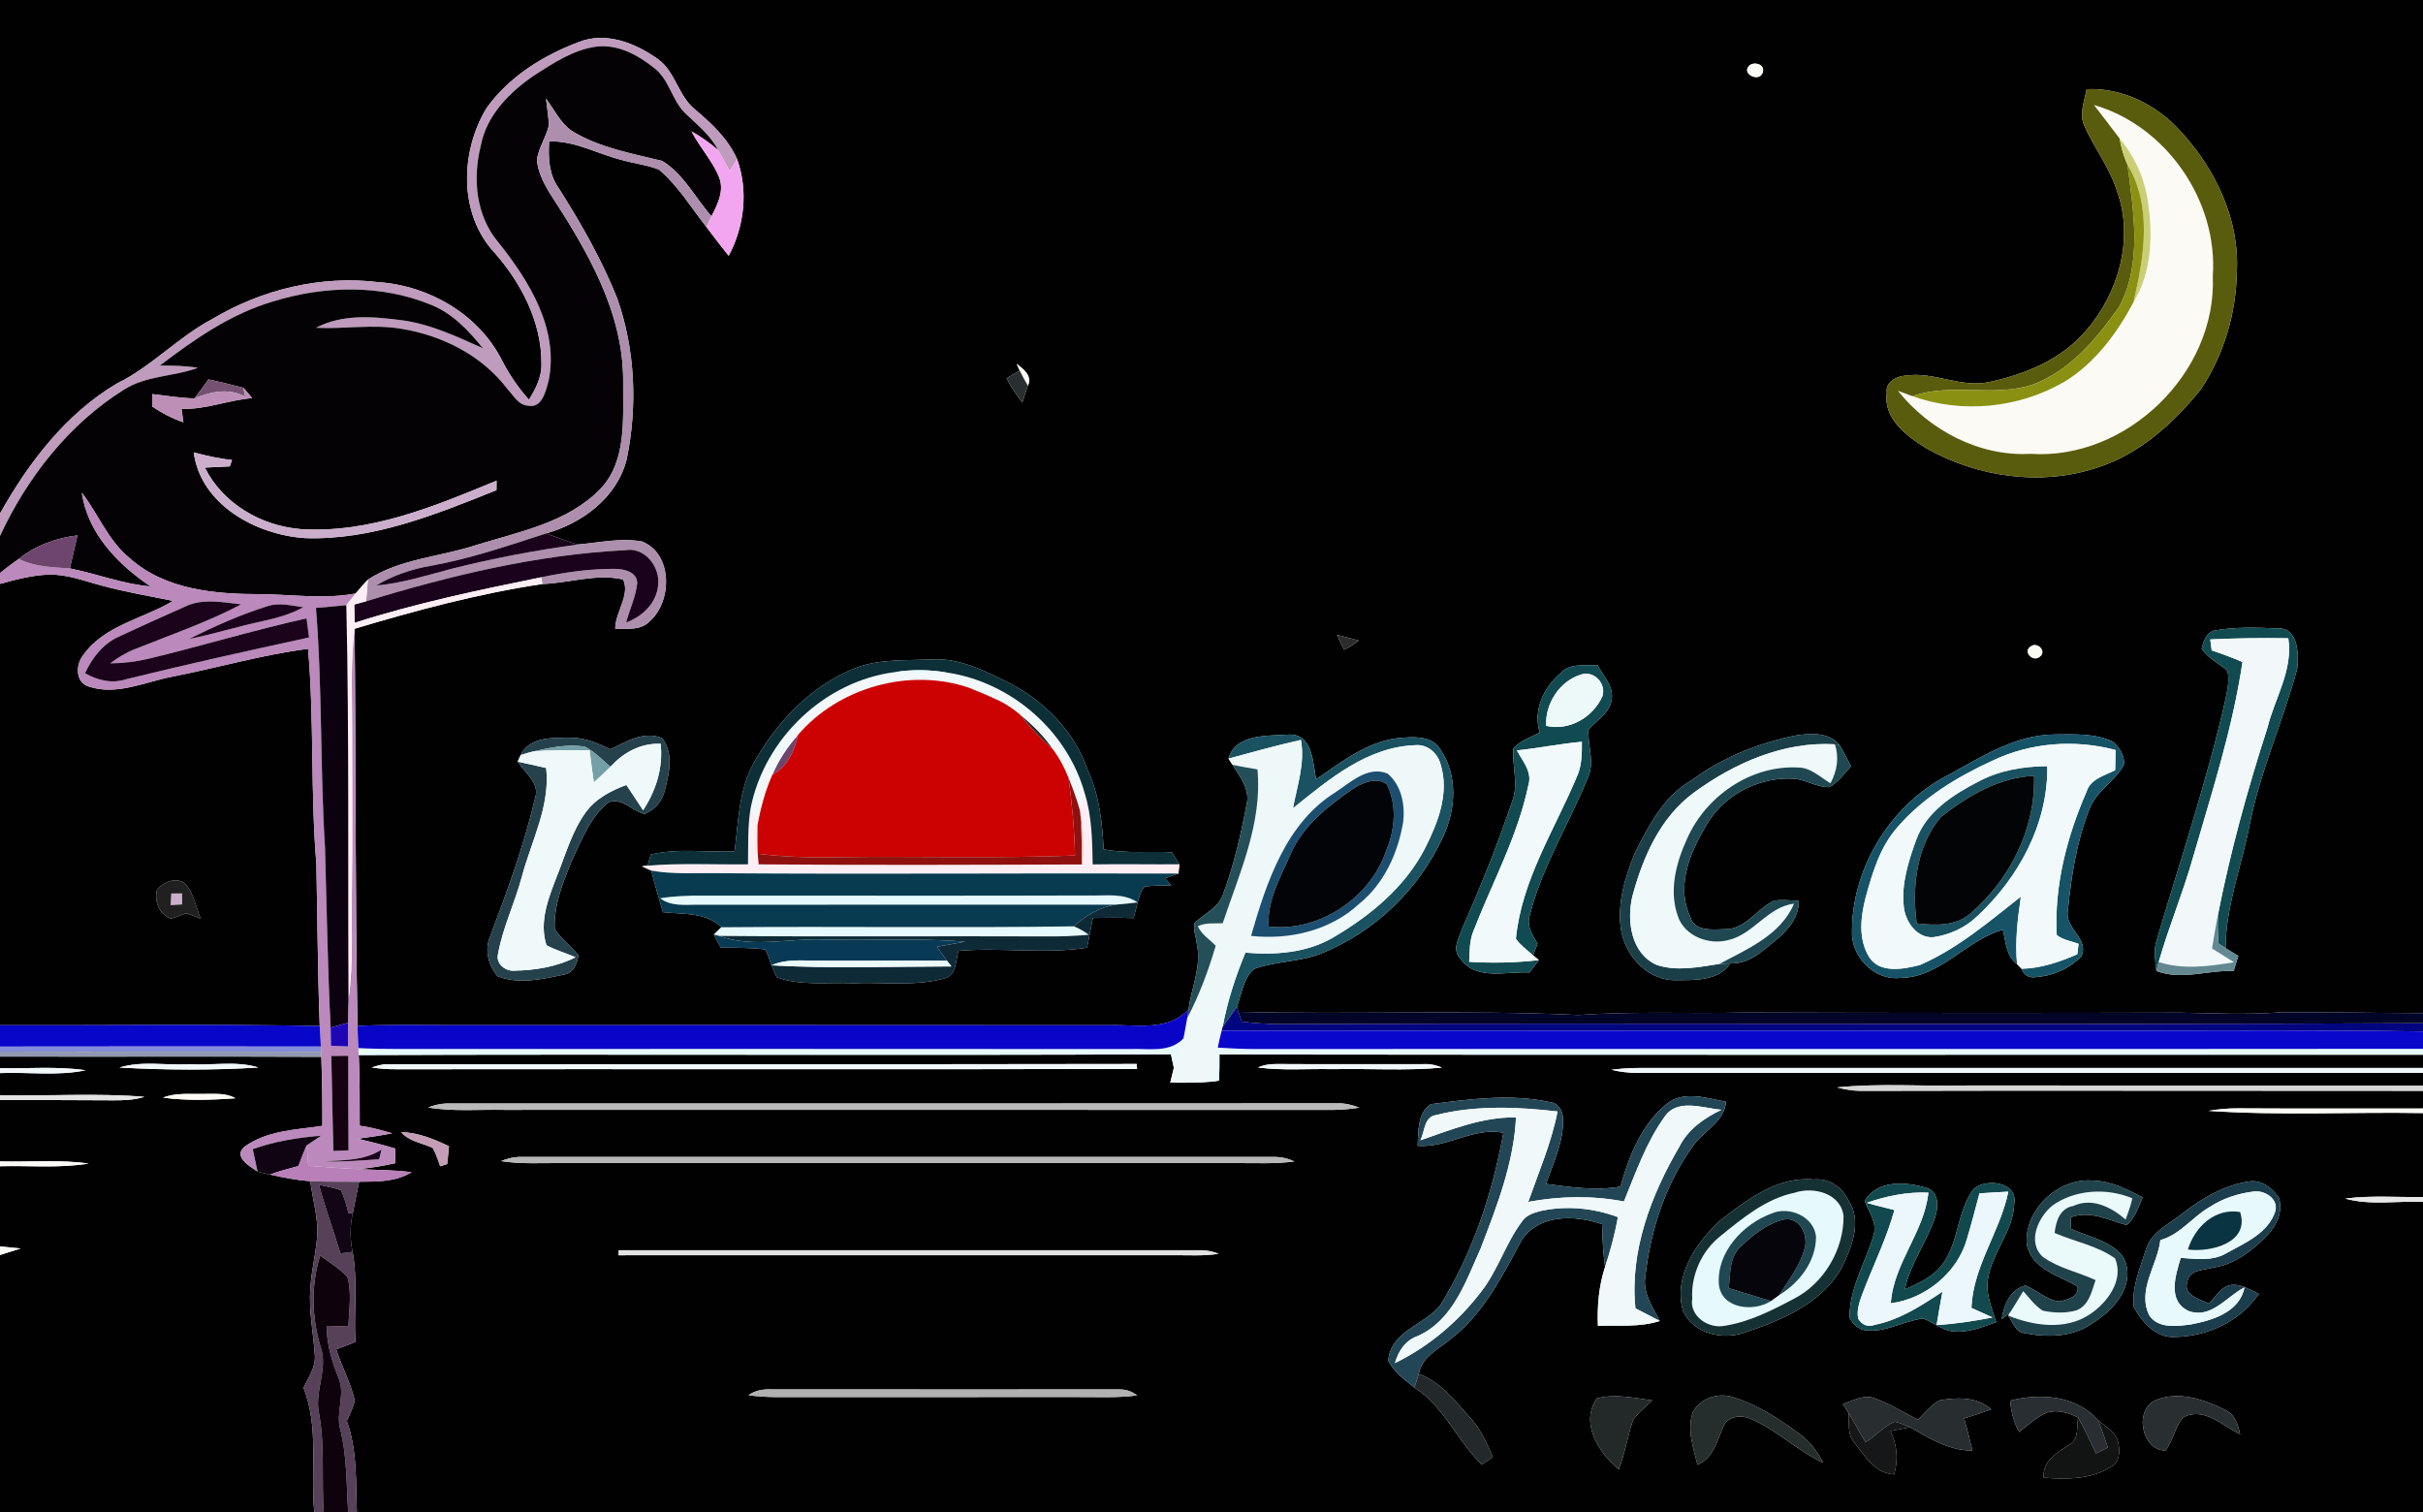 <?xml version="1.0" encoding="UTF-8" ?>
<!DOCTYPE svg PUBLIC "-//W3C//DTD SVG 1.1//EN" "http://www.w3.org/Graphics/SVG/1.1/DTD/svg11.dtd">
<svg width="500pt" height="312pt" viewBox="0 0 500 312" version="1.1" xmlns="http://www.w3.org/2000/svg">
<g id="#010101ff">
<path fill="#010101" opacity="1.00" d=" M 0.00 0.00 L 500.00 0.00 L 500.00 209.06 C 490.24 209.04 480.47 208.82 470.71 208.88 C 463.82 209.42 456.90 209.09 450.00 208.96 C 420.00 209.05 390.00 209.02 360.00 208.93 C 348.60 209.21 337.19 208.63 325.80 209.45 C 302.40 208.36 278.96 209.38 255.54 208.79 L 255.24 207.74 C 256.22 205.08 256.56 201.85 258.82 199.92 C 263.29 198.30 268.23 198.53 272.67 196.74 C 283.67 192.33 292.79 183.51 297.75 172.76 C 300.41 167.16 300.90 160.04 297.28 154.74 C 295.87 152.22 292.75 151.99 290.18 152.18 C 283.01 152.35 277.21 156.95 271.58 160.82 C 270.92 157.26 270.87 151.27 265.79 151.59 C 261.56 151.89 254.95 151.37 253.51 156.54 C 253.72 156.86 254.13 157.49 254.34 157.81 C 255.86 160.28 258.03 162.93 257.24 166.04 C 256.05 172.27 254.62 178.51 252.41 184.47 C 251.48 187.33 248.50 188.52 246.50 190.48 C 246.19 191.96 246.85 193.42 246.99 194.89 C 247.96 199.43 245.85 203.81 245.27 208.26 C 241.07 212.88 234.52 211.38 229.00 211.55 C 184.33 211.50 139.67 211.54 95.00 211.53 C 87.93 211.57 80.85 211.37 73.78 211.69 C 73.26 184.38 73.46 157.05 73.17 129.74 C 85.90 125.94 98.76 122.48 111.91 120.51 C 117.45 120.31 123.14 118.30 128.60 119.58 C 130.07 122.83 126.98 126.27 126.95 129.72 C 129.40 129.70 132.26 130.16 134.12 128.15 C 138.76 124.03 138.84 114.20 132.45 111.73 C 128.06 110.95 123.61 111.98 119.23 112.36 C 117.02 111.69 114.85 110.89 112.69 110.07 C 120.22 107.94 127.33 102.66 129.32 94.78 C 131.58 83.79 131.09 72.12 127.35 61.51 C 124.13 53.50 119.85 45.98 115.22 38.72 C 113.25 35.92 113.11 32.46 113.32 29.18 C 118.67 29.00 123.38 31.82 128.44 33.05 C 130.95 33.76 133.58 34.04 136.01 35.01 C 139.93 38.34 142.62 42.84 145.78 46.85 C 147.28 48.85 148.80 50.83 150.37 52.79 C 153.61 46.69 154.45 39.41 152.11 32.85 C 150.25 28.64 146.84 25.48 143.40 22.56 C 139.96 19.80 139.40 14.83 135.80 12.22 C 131.14 8.89 125.03 6.44 119.37 8.70 C 112.05 11.46 104.98 15.87 100.39 22.32 C 94.99 31.23 94.60 44.10 101.98 52.06 C 107.55 58.37 111.77 66.45 111.73 75.03 C 111.83 77.76 110.55 80.22 109.15 82.48 C 106.95 80.02 105.09 77.29 103.58 74.36 C 98.80 64.87 88.51 58.92 78.06 58.22 C 66.16 56.78 54.02 59.73 43.77 65.85 C 36.74 69.58 31.28 75.64 24.12 79.14 C 13.58 85.39 5.92 95.43 0.00 105.97 L 0.00 0.00 M 361.03 13.50 C 359.13 15.24 363.18 17.14 363.77 14.87 C 364.23 13.30 362.04 12.65 361.03 13.50 M 430.59 18.40 C 430.14 20.89 428.97 23.56 430.15 26.03 C 432.15 30.59 435.35 34.57 436.83 39.37 C 440.45 49.23 437.14 60.66 430.35 68.35 C 425.33 74.21 417.87 77.25 410.50 78.83 C 404.67 80.13 399.07 76.61 393.22 77.51 C 391.30 77.62 388.99 78.87 389.35 81.11 C 388.61 86.40 393.46 89.98 397.41 92.45 C 407.95 98.44 421.12 100.37 432.74 96.50 C 441.50 93.73 448.53 87.32 454.19 80.29 C 458.94 73.17 461.45 64.59 461.59 56.04 C 462.16 45.26 457.14 34.80 449.92 27.03 C 445.03 21.63 437.97 18.07 430.59 18.40 M 209.79 75.07 C 209.95 75.42 210.26 76.12 210.42 76.47 C 209.74 76.87 208.38 77.67 207.70 78.07 C 208.60 79.84 209.79 81.45 210.95 83.06 C 211.32 81.90 211.72 80.75 212.11 79.60 C 213.03 77.49 211.26 76.23 209.79 75.07 M 454.33 133.90 C 455.65 135.88 457.95 136.85 459.65 138.45 C 460.11 140.38 459.62 142.37 459.26 144.27 C 455.41 161.18 449.88 177.63 444.97 194.24 C 444.38 196.24 444.76 198.33 445.00 200.36 C 450.17 202.35 455.60 200.14 460.93 200.37 C 461.24 199.32 461.56 198.28 461.89 197.25 C 461.23 196.85 459.92 196.05 459.26 195.65 C 459.30 186.92 462.59 178.70 464.22 170.22 C 466.40 159.16 471.11 148.82 474.05 137.99 C 474.41 135.03 474.22 129.47 470.08 129.68 C 465.77 129.50 461.39 129.34 457.12 130.08 C 455.36 130.37 454.65 132.37 454.33 133.90 M 275.88 131.00 C 276.33 132.05 276.83 133.07 277.38 134.07 C 278.46 133.57 279.45 132.89 280.42 132.20 C 278.91 131.77 277.40 131.38 275.88 131.00 M 419.03 133.41 C 417.39 134.47 419.49 136.67 420.85 135.55 C 422.50 134.46 420.39 132.31 419.03 133.41 M 176.74 137.75 C 167.44 141.39 160.19 148.99 155.44 157.62 C 152.45 163.16 152.36 169.59 151.59 175.69 C 145.83 175.92 139.93 174.97 134.28 176.34 C 134.12 176.91 133.79 178.06 133.63 178.63 L 132.47 178.76 C 132.95 178.98 133.92 179.43 134.40 179.65 C 135.11 182.53 135.96 185.37 136.80 188.22 C 140.93 188.70 145.66 188.16 148.87 191.34 C 148.48 191.72 147.71 192.47 147.32 192.84 C 147.68 193.52 148.38 194.87 148.73 195.54 C 151.79 195.59 154.87 195.51 157.91 195.92 C 158.48 196.95 158.84 198.08 159.20 199.20 C 159.47 199.81 160.02 201.05 160.30 201.67 C 165.30 203.48 170.81 202.66 176.03 202.89 C 182.29 202.61 188.74 203.58 194.85 201.91 C 197.39 201.27 197.21 198.23 197.76 196.21 C 206.60 195.44 215.51 196.94 224.32 195.55 C 224.71 193.51 225.12 191.46 225.52 189.42 C 228.32 189.36 231.13 189.35 233.93 189.45 C 234.14 188.64 234.54 187.02 234.75 186.21 C 235.17 185.10 235.31 183.80 236.21 182.94 C 238.00 182.70 239.83 182.73 241.64 182.70 C 241.23 182.21 240.82 181.72 240.41 181.23 C 241.33 180.91 242.26 180.59 243.18 180.26 C 243.23 179.78 243.32 178.83 243.36 178.35 C 242.98 177.73 242.21 176.48 241.82 175.86 C 237.13 175.63 232.37 176.16 227.74 175.26 C 227.48 169.63 226.81 163.96 224.41 158.77 C 221.70 150.89 215.49 144.66 208.18 140.89 C 203.18 138.43 197.92 135.69 192.17 136.08 C 187.01 136.31 181.67 135.96 176.74 137.75 M 321.96 138.97 C 318.47 141.99 316.35 146.55 317.73 151.17 C 315.88 152.14 313.75 152.82 312.31 154.40 C 311.97 157.94 313.37 161.57 312.16 165.04 C 309.11 174.09 305.55 182.95 301.70 191.68 C 301.07 193.58 299.57 195.93 301.29 197.71 C 304.45 202.47 310.86 200.39 315.63 200.67 C 316.26 199.81 316.90 198.96 317.55 198.11 C 317.25 197.87 316.65 197.38 316.35 197.13 C 316.58 196.53 317.05 195.33 317.28 194.73 C 316.19 192.95 314.94 190.97 315.69 188.80 C 318.22 178.86 323.75 170.04 327.61 160.61 C 329.15 157.40 327.64 153.95 327.76 150.62 C 329.35 148.65 332.00 147.31 332.53 144.65 C 333.18 141.81 330.89 139.53 329.64 137.23 C 327.05 137.45 323.88 136.73 321.96 138.97 M 107.44 155.82 C 107.29 156.16 106.98 156.83 106.83 157.17 C 108.30 159.46 111.45 161.57 110.43 164.66 C 108.13 174.42 104.69 183.85 101.16 193.21 C 99.92 195.96 100.78 199.17 102.63 201.42 C 106.99 203.18 111.90 202.06 116.33 201.11 C 118.32 200.83 119.08 198.90 119.35 197.15 C 117.87 195.18 115.72 193.77 114.46 191.63 C 114.27 186.58 116.28 181.76 118.19 177.18 C 120.16 173.06 121.89 168.47 125.58 165.55 C 128.32 164.48 130.44 167.36 132.95 167.95 C 135.15 167.19 136.71 165.23 137.21 162.99 C 138.10 159.54 139.06 155.34 136.58 152.30 C 132.87 150.76 129.24 153.05 125.98 154.61 C 123.33 153.35 120.54 152.16 117.55 152.23 C 113.96 152.25 109.26 152.01 107.44 155.82 M 349.00 161.05 C 343.27 164.35 340.16 170.43 337.31 176.13 C 335.35 181.00 333.73 186.32 334.47 191.62 C 335.28 197.19 340.01 202.42 345.93 202.26 C 349.79 202.21 354.64 202.46 357.04 198.79 C 359.42 198.91 361.63 197.87 363.45 196.41 C 366.91 193.67 371.16 190.80 371.21 185.88 C 369.51 185.81 367.81 185.62 366.12 185.84 C 362.52 187.48 360.28 191.82 355.92 191.74 C 353.44 191.82 349.64 192.26 348.79 189.18 C 345.68 182.50 349.03 175.26 352.58 169.52 C 356.34 163.67 363.31 160.28 370.22 160.68 C 372.71 160.93 374.99 162.48 377.50 162.43 C 379.35 161.44 380.56 159.62 381.98 158.12 C 381.17 156.62 380.44 155.07 379.53 153.64 C 377.39 151.14 373.90 151.31 370.94 151.70 C 363.07 153.23 355.47 156.25 349.00 161.05 M 402.68 159.59 C 390.59 165.48 382.23 178.56 382.17 192.03 C 381.88 197.27 386.68 202.34 392.03 201.80 C 400.42 201.78 405.64 193.97 413.31 191.85 C 413.91 194.32 413.95 197.30 416.23 198.93 C 416.46 199.17 416.92 199.65 417.16 199.90 C 417.56 201.15 418.67 201.85 419.99 201.64 C 423.49 201.40 427.03 199.92 429.47 197.36 C 431.25 193.78 426.03 191.57 426.71 188.01 C 427.39 180.96 428.49 173.83 431.07 167.19 C 432.41 163.34 436.31 161.33 438.25 157.88 C 438.56 156.04 437.33 154.14 435.95 153.02 C 432.24 151.28 427.97 151.53 423.97 151.56 C 416.15 151.63 409.30 155.90 402.68 159.59 Z" />
<path fill="#010101" opacity="1.00" d=" M 0.00 120.49 C 3.27 119.58 6.59 118.70 9.99 118.57 C 13.82 118.45 17.43 119.91 21.07 120.86 C 25.90 122.17 30.83 123.00 35.73 123.99 C 29.56 127.70 21.55 128.99 17.17 135.18 C 15.61 137.12 15.50 140.83 18.33 141.67 C 24.06 143.58 29.85 140.73 35.44 139.65 C 44.84 137.81 54.06 135.11 63.57 133.88 C 64.86 148.62 64.05 163.45 65.28 178.20 C 65.51 189.37 65.56 200.55 65.98 211.71 C 43.99 211.30 21.99 211.61 0.00 211.55 L 0.00 120.49 M 32.44 183.47 C 31.71 185.83 32.85 188.71 35.27 189.55 C 36.36 189.31 37.36 188.80 38.41 188.43 C 39.39 188.81 40.38 189.17 41.37 189.53 C 40.48 187.13 39.96 184.47 38.32 182.43 C 36.48 180.84 33.92 181.95 32.44 183.47 Z" />
<path fill="#010101" opacity="1.00" d=" M 0.00 218.02 C 22.10 218.08 44.20 217.97 66.31 218.07 C 66.47 222.81 66.55 227.56 66.52 232.32 C 61.07 233.13 55.04 233.28 50.42 236.65 C 48.08 238.70 51.56 240.68 53.16 241.77 C 54.00 241.99 54.84 242.19 55.69 242.37 C 58.44 242.98 61.20 243.53 64.01 243.74 C 64.50 247.12 65.40 250.46 65.52 253.90 C 65.41 257.96 64.23 261.90 64.05 265.96 C 63.68 270.56 64.69 275.11 64.97 279.69 C 65.17 282.15 63.64 284.24 62.63 286.36 C 65.87 294.56 64.06 303.45 64.85 312.00 L 0.00 312.00 L 0.00 258.97 C 1.42 258.49 2.85 258.09 4.27 257.63 C 2.85 257.48 1.43 257.33 0.00 257.20 L 0.00 240.65 C 6.10 240.49 12.25 241.09 18.29 240.10 C 12.24 239.24 6.09 239.82 0.00 239.66 L 0.00 227.00 C 7.69 227.01 15.37 226.98 23.06 227.05 C 25.33 227.07 27.63 227.01 29.81 226.33 C 19.91 225.52 9.93 226.22 0.00 225.99 L 0.00 221.43 C 5.88 221.19 11.87 222.07 17.67 220.85 C 11.82 220.00 5.89 220.54 0.00 220.41 L 0.00 218.02 M 24.67 220.29 C 34.19 220.81 43.81 220.87 53.33 220.28 C 48.71 218.84 43.76 219.91 39.00 219.59 C 34.25 219.89 29.29 218.85 24.67 220.29 M 33.64 226.50 C 38.59 227.16 43.63 226.98 48.59 226.63 C 46.60 225.47 44.25 225.76 42.05 225.73 C 39.24 225.81 36.31 225.43 33.64 226.50 Z" />
<path fill="#010101" opacity="1.00" d=" M 74.03 217.71 C 129.90 217.49 185.77 217.82 241.63 217.55 C 241.78 218.25 242.08 219.65 242.23 220.35 C 242.04 221.11 241.67 222.64 241.49 223.40 C 244.52 223.43 247.55 223.45 250.57 223.15 L 251.57 222.97 C 251.65 221.18 251.64 219.38 251.64 217.59 C 334.43 217.71 417.21 217.61 500.00 217.64 L 500.00 220.38 C 445.99 220.38 391.99 220.39 337.98 220.38 C 336.15 220.38 334.33 220.52 332.53 220.76 C 334.27 221.17 336.06 221.39 337.86 221.39 C 391.91 221.37 445.95 221.38 500.00 221.38 L 500.00 224.00 C 468.67 224.03 437.33 223.97 406.00 223.99 C 397.03 224.22 388.01 223.48 379.08 224.39 C 380.68 224.80 382.32 225.09 383.99 225.10 C 422.66 224.99 461.33 225.11 500.00 225.09 L 500.00 228.74 C 487.30 228.74 474.59 228.78 461.89 228.71 C 459.82 228.69 457.76 228.88 455.73 229.22 C 470.45 230.23 485.25 229.42 500.00 229.68 L 500.00 247.00 C 494.64 247.09 489.26 246.63 483.93 247.33 C 489.15 248.78 494.65 247.77 500.00 248.01 L 500.00 312.00 L 73.64 312.00 C 73.40 305.70 73.75 299.25 71.57 293.22 C 72.17 291.83 72.88 290.47 73.21 288.99 C 72.35 285.34 70.53 282.00 69.38 278.44 C 70.70 277.92 72.02 277.42 73.34 276.92 C 72.98 270.73 73.87 264.47 72.76 258.33 C 72.21 255.68 72.20 252.95 72.80 250.31 C 73.24 248.16 73.67 246.00 74.10 243.85 C 77.79 243.83 81.67 243.90 84.93 241.88 C 81.25 241.40 77.53 241.45 73.83 241.24 C 76.43 241.03 79.01 240.59 81.56 240.02 C 81.56 239.27 81.58 237.77 81.59 237.02 C 79.04 236.23 76.44 235.61 73.86 234.97 C 76.23 234.66 78.60 234.31 80.94 233.86 C 78.73 233.22 76.51 232.60 74.23 232.29 C 74.22 227.43 74.26 222.57 74.03 217.71 M 76.71 220.28 C 78.45 220.54 80.20 220.64 81.96 220.64 C 132.85 220.57 183.74 220.71 234.63 220.57 C 234.62 220.32 234.59 219.81 234.57 219.55 C 183.02 219.65 131.47 219.56 79.92 219.60 C 78.81 219.59 77.75 219.94 76.71 220.28 M 259.60 220.28 C 264.71 220.94 269.87 220.51 275.00 220.62 C 282.52 220.46 290.07 220.99 297.57 220.30 C 296.46 219.84 295.28 219.53 294.07 219.58 C 284.01 219.57 273.95 219.63 263.89 219.56 C 262.43 219.53 260.94 219.66 259.60 220.28 M 295.24 227.85 C 292.46 229.68 292.69 233.51 292.54 236.44 C 298.68 236.93 304.10 232.49 310.23 233.75 C 307.99 246.22 303.92 258.45 297.26 269.27 C 294.01 273.42 286.98 274.62 286.47 280.76 C 287.61 283.15 289.88 284.70 291.88 286.32 C 298.00 290.26 300.70 297.29 305.79 302.22 C 306.36 301.83 307.48 301.05 308.05 300.66 C 306.85 297.79 305.53 294.91 303.42 292.58 C 300.29 289.13 297.32 285.16 292.77 283.50 C 293.38 279.98 296.84 278.41 299.32 276.34 C 306.11 271.13 310.01 263.30 313.99 255.95 C 317.55 250.47 325.09 250.67 330.60 252.62 C 330.66 255.56 330.83 258.50 331.21 261.43 C 329.93 265.34 329.57 269.48 329.74 273.58 C 333.99 273.42 338.39 273.93 342.50 272.58 C 341.08 269.74 338.98 266.85 339.51 263.49 C 340.59 253.86 343.69 244.27 349.43 236.38 C 351.60 233.28 355.84 231.52 356.18 227.35 C 352.18 226.62 347.40 224.92 343.87 227.84 C 338.69 232.06 336.15 238.61 334.37 244.86 C 329.27 245.76 324.11 244.98 319.03 244.30 C 320.56 239.91 322.74 235.50 322.53 230.74 C 322.51 229.18 321.48 227.56 319.82 227.42 C 311.72 225.67 303.34 226.79 295.24 227.85 M 88.33 228.53 C 93.51 229.40 98.78 228.91 104.00 229.02 C 161.00 229.02 218.01 229.00 275.01 229.03 C 276.86 229.01 278.70 228.85 280.53 228.56 C 279.09 228.03 277.59 227.62 276.05 227.68 C 214.70 227.74 153.34 227.70 91.99 227.71 C 90.73 227.78 89.51 228.06 88.33 228.53 M 82.78 233.61 C 84.44 235.56 87.09 235.83 89.28 236.87 C 89.98 238.05 90.36 239.38 90.84 240.66 C 91.20 240.54 91.92 240.31 92.29 240.19 C 92.41 238.96 92.53 237.74 92.65 236.53 C 89.54 235.04 86.28 233.70 82.78 233.61 M 103.41 239.59 C 107.57 240.26 111.80 239.95 116.00 240.00 C 162.34 240.00 208.67 240.00 255.01 240.00 C 259.03 239.97 263.08 240.21 267.09 239.66 C 265.79 239.05 264.43 238.73 263.02 238.73 C 211.01 238.75 159.01 238.74 107.01 238.74 C 105.76 238.81 104.56 239.09 103.41 239.59 M 374.31 243.39 C 366.74 242.70 360.52 247.57 354.89 251.90 C 349.92 256.53 345.29 263.41 347.29 270.50 C 349.40 275.16 355.36 276.58 359.93 275.00 C 367.49 272.49 375.66 269.09 379.89 261.91 C 381.99 257.62 384.41 252.16 381.43 247.68 C 380.14 244.93 377.40 243.08 374.31 243.39 M 464.37 243.76 C 459.13 244.44 454.49 247.19 450.38 250.38 C 447.67 252.58 443.93 254.17 442.85 257.79 C 441.63 261.62 439.87 265.59 440.32 269.69 C 441.97 272.86 445.01 276.17 448.91 275.88 C 455.64 275.74 462.29 272.63 466.12 266.98 C 464.03 266.02 461.73 264.43 459.36 265.45 C 457.90 266.30 456.95 267.78 455.83 269.01 C 453.93 268.03 450.40 267.33 451.39 264.42 C 451.82 261.94 454.72 262.14 456.60 261.58 C 460.87 260.99 464.43 258.34 467.40 255.37 C 469.56 253.30 471.23 250.22 470.26 247.17 C 469.00 245.24 466.80 243.49 464.37 243.76 M 384.77 247.79 C 385.61 250.01 387.39 252.26 386.65 254.75 C 385.01 260.45 381.60 265.79 381.67 271.89 C 382.32 273.19 383.52 274.37 385.04 274.52 C 389.17 274.99 392.85 272.54 396.85 272.07 C 398.80 272.80 400.47 274.21 402.54 274.67 C 405.79 275.20 408.93 273.89 411.93 272.81 C 411.04 270.00 409.76 267.13 410.20 264.11 C 410.97 258.49 415.53 254.07 415.65 248.28 C 416.40 243.86 409.81 243.09 407.31 245.31 C 403.78 249.87 404.30 256.31 400.82 260.91 C 398.91 263.48 395.92 264.82 393.08 266.07 C 394.20 260.76 397.54 256.36 399.29 251.30 C 399.97 249.26 400.22 246.07 397.74 245.18 C 393.35 243.84 387.57 243.34 384.77 247.79 M 418.23 256.72 C 419.23 261.85 424.75 263.19 428.67 265.41 C 429.29 267.53 426.43 268.33 424.83 268.55 C 422.28 268.20 420.33 266.21 417.98 265.27 C 414.79 266.06 413.50 269.31 413.05 272.24 C 413.51 271.86 414.41 271.11 414.87 270.73 L 414.41 271.47 C 415.35 272.81 415.90 274.93 417.83 275.10 C 422.55 276.03 427.85 275.94 431.88 272.97 C 436.28 270.29 440.77 265.17 438.32 259.70 C 435.93 256.03 431.13 255.31 427.39 253.58 C 427.36 252.99 427.30 251.79 427.27 251.20 C 431.28 249.68 435.02 251.75 438.82 252.79 C 440.61 251.37 441.25 249.08 442.14 247.07 C 438.96 245.43 435.65 243.72 432.00 243.62 C 424.90 242.92 417.69 249.54 418.23 256.72 M 127.67 257.99 L 127.66 259.02 C 165.77 258.99 203.88 259.02 241.99 259.01 C 245.15 258.98 248.34 259.22 251.49 258.71 C 250.37 258.28 249.23 258.04 248.04 257.99 C 207.92 257.99 167.79 258.00 127.67 257.99 M 154.46 287.92 C 156.29 288.13 158.14 288.27 159.99 288.28 C 180.66 288.26 201.33 288.27 222.00 288.27 C 226.22 288.24 230.45 288.49 234.65 287.94 C 233.55 287.10 232.33 286.69 230.97 286.71 C 206.96 286.71 182.95 286.73 158.95 286.70 C 157.37 286.65 155.74 286.94 154.46 287.92 M 329.53 288.55 C 325.98 293.58 329.92 299.86 334.04 303.19 C 335.35 299.89 335.84 296.33 337.01 292.99 C 338.08 291.44 339.60 290.28 340.95 288.99 C 337.19 288.44 333.29 287.58 329.53 288.55 M 349.35 291.35 C 348.07 294.94 349.40 298.75 350.29 302.27 C 353.52 300.88 354.29 297.42 355.57 294.50 C 356.34 292.21 359.34 291.88 361.28 292.78 C 366.68 295.06 370.89 299.38 376.21 301.82 C 374.99 299.48 373.40 297.31 371.21 295.79 C 367.04 292.74 362.61 289.84 357.64 288.31 C 354.64 287.29 350.87 288.50 349.35 291.35 M 380.27 289.70 C 380.58 290.18 381.18 291.13 381.49 291.61 C 381.64 293.59 381.16 295.89 382.55 297.55 C 384.77 300.35 386.87 304.03 390.86 304.25 C 391.76 301.24 391.48 298.11 390.11 295.29 C 391.46 295.03 392.81 294.77 394.16 294.51 C 398.16 296.80 402.23 299.35 407.02 299.32 C 406.50 297.10 405.93 294.89 405.33 292.70 C 407.20 292.11 409.06 291.47 410.91 290.82 C 408.02 288.19 403.76 288.32 400.16 288.98 C 398.46 290.01 397.17 291.55 395.79 292.96 C 392.74 291.43 389.83 289.56 386.58 288.45 C 384.41 287.75 382.31 289.12 380.27 289.70 M 414.80 289.02 C 415.00 291.27 415.53 293.49 416.66 295.48 C 418.52 294.06 420.25 292.39 422.43 291.46 C 424.58 290.84 426.90 291.49 428.83 292.52 C 428.45 294.36 429.09 296.98 427.12 298.04 C 424.58 299.76 421.48 301.34 421.71 304.92 C 426.40 305.27 431.51 305.33 435.62 302.66 C 437.34 301.84 437.46 299.71 437.18 298.07 C 436.90 295.68 434.62 294.45 432.95 293.08 C 428.51 287.93 421.00 287.44 414.80 289.02 M 444.91 288.89 C 440.20 290.93 442.04 299.47 446.87 299.29 C 448.48 297.22 448.79 294.38 450.54 292.45 C 454.83 290.22 458.64 294.20 462.27 295.96 C 461.82 293.93 461.17 291.78 459.09 290.90 C 454.86 288.75 449.52 287.00 444.91 288.89 Z" />
</g>
<g id="#bf9bbdff">
<path fill="#bf9bbd" opacity="1.00" d=" M 100.39 22.32 C 104.98 15.87 112.05 11.46 119.37 8.70 C 125.03 6.44 131.14 8.89 135.80 12.22 C 139.40 14.83 139.96 19.80 143.40 22.56 C 146.84 25.48 150.25 28.64 152.11 32.85 C 151.73 33.46 150.96 34.69 150.58 35.31 C 149.80 33.85 149.03 32.38 148.18 30.96 C 146.60 27.94 143.91 25.78 141.49 23.46 C 138.65 20.81 138.16 16.44 135.00 14.04 C 131.63 11.35 127.47 9.06 123.01 9.63 C 118.34 10.28 114.31 12.94 110.43 15.43 C 105.23 18.91 100.34 23.81 99.19 30.19 C 97.50 36.94 98.24 44.60 102.88 50.05 C 109.22 58.01 115.36 67.89 113.22 78.53 C 112.65 80.57 111.91 84.24 109.11 83.72 C 107.03 83.71 105.98 81.63 104.73 80.30 C 99.54 73.40 91.31 69.23 82.89 67.86 C 77.04 66.84 71.10 67.93 65.21 67.64 C 70.63 64.75 77.04 65.32 82.91 66.08 C 88.83 66.86 94.26 69.44 99.65 71.86 C 96.73 68.26 93.44 64.71 89.05 62.94 C 78.71 58.65 66.91 58.93 56.33 62.21 C 47.66 64.76 40.12 70.00 33.01 75.42 C 35.63 75.43 38.26 75.48 40.85 75.89 C 35.85 77.75 30.15 77.46 25.54 80.44 C 14.18 87.56 5.62 98.54 0.00 110.61 L 0.00 105.97 C 5.92 95.43 13.58 85.39 24.12 79.14 C 31.28 75.64 36.74 69.58 43.77 65.85 C 54.02 59.73 66.16 56.78 78.06 58.22 C 88.51 58.92 98.80 64.87 103.58 74.36 C 105.09 77.29 106.95 80.02 109.15 82.48 C 110.55 80.22 111.83 77.76 111.73 75.03 C 111.77 66.45 107.55 58.37 101.98 52.06 C 94.60 44.10 94.99 31.23 100.39 22.32 Z" />
</g>
<g id="#040204ff">
<path fill="#040204" opacity="1.00" d=" M 110.43 15.43 C 114.31 12.94 118.34 10.28 123.01 9.63 C 127.47 9.06 131.63 11.35 135.00 14.04 C 138.16 16.44 138.65 20.81 141.49 23.46 C 143.91 25.78 146.60 27.94 148.18 30.96 C 146.49 29.48 144.64 28.21 142.70 27.10 C 144.39 30.42 147.05 33.19 148.43 36.68 C 149.47 39.45 148.06 42.20 146.82 44.62 C 143.45 40.83 141.08 35.89 136.65 33.21 C 130.31 31.65 123.67 30.49 118.01 27.03 C 115.62 25.36 114.37 22.62 112.67 20.33 C 112.85 22.21 113.24 24.08 113.24 25.97 C 112.65 28.39 111.13 30.51 110.79 33.00 C 111.01 35.40 112.10 37.61 113.31 39.65 C 121.01 51.45 128.79 64.43 128.59 79.01 C 128.51 86.40 129.41 95.07 123.89 100.90 C 117.11 107.87 107.14 109.72 98.22 112.49 C 90.82 114.94 82.61 115.26 75.92 119.60 C 75.04 120.52 74.21 121.48 73.40 122.46 C 66.92 123.69 60.35 122.67 53.82 122.61 C 44.44 122.61 34.10 121.74 26.77 115.18 C 22.32 111.58 20.29 106.09 16.89 101.66 C 18.09 110.08 24.32 116.44 31.07 121.01 C 25.36 120.53 20.00 118.40 14.41 117.29 C 14.92 115.01 15.47 112.75 15.99 110.48 C 11.60 111.00 7.35 112.53 3.89 115.32 C 2.56 116.26 1.25 117.23 0.00 118.27 L 0.00 110.61 C 5.62 98.54 14.18 87.56 25.54 80.44 C 30.15 77.46 35.85 77.75 40.85 75.89 C 38.26 75.48 35.63 75.43 33.01 75.42 C 40.12 70.00 47.66 64.76 56.33 62.21 C 66.91 58.93 78.71 58.65 89.05 62.94 C 93.44 64.71 96.73 68.26 99.65 71.86 C 94.26 69.44 88.83 66.86 82.91 66.08 C 77.04 65.32 70.63 64.75 65.21 67.64 C 71.10 67.93 77.04 66.84 82.89 67.86 C 91.31 69.23 99.54 73.40 104.73 80.30 C 105.98 81.63 107.03 83.71 109.11 83.72 C 111.91 84.24 112.65 80.57 113.22 78.53 C 115.36 67.89 109.22 58.01 102.88 50.05 C 98.24 44.60 97.50 36.94 99.19 30.19 C 100.34 23.81 105.23 18.91 110.43 15.43 M 43.01 78.29 C 42.08 79.62 41.11 80.93 40.11 82.21 C 37.19 82.14 34.31 81.65 31.41 81.32 C 31.40 81.95 31.39 83.22 31.39 83.85 C 33.38 85.24 35.55 86.34 37.85 87.14 C 37.72 86.21 37.58 85.28 37.45 84.35 C 42.43 84.56 47.11 82.54 52.03 82.15 C 51.45 81.42 50.84 80.71 50.22 80.02 C 47.82 79.41 45.43 78.80 43.01 78.29 M 39.98 93.35 C 41.42 104.21 52.89 110.36 62.94 111.04 C 76.74 111.51 89.86 106.20 102.45 101.14 C 102.45 100.66 102.46 99.68 102.47 99.19 C 89.62 104.50 76.23 110.10 62.03 109.18 C 53.87 108.51 45.99 103.93 42.27 96.49 C 43.99 96.39 45.70 96.32 47.42 96.24 C 47.54 95.90 47.76 95.24 47.88 94.91 C 45.20 94.65 42.58 94.05 39.98 93.35 Z" />
</g>
<g id="#fbfaf5ff">
<path fill="#fbfaf5" opacity="1.00" d=" M 361.03 13.50 C 362.04 12.65 364.23 13.30 363.77 14.87 C 363.18 17.14 359.13 15.24 361.03 13.50 Z" />
<path fill="#fbfaf5" opacity="1.00" d=" M 432.10 21.66 C 447.07 25.98 457.74 41.52 456.62 57.01 C 457.49 76.91 438.84 94.99 419.01 93.65 C 408.44 94.23 398.15 88.79 391.64 80.63 C 392.64 81.01 393.65 81.38 394.66 81.75 C 404.84 85.42 416.63 84.23 425.96 78.80 C 432.28 74.97 436.82 68.81 440.25 62.38 C 444.18 55.91 444.31 47.98 443.09 40.72 C 442.30 36.24 440.31 32.03 437.38 28.56 C 435.62 26.26 433.88 23.94 432.10 21.66 Z" />
<path fill="#fbfaf5" opacity="1.00" d=" M 209.79 75.07 C 211.26 76.23 213.03 77.49 212.11 79.60 C 211.51 78.58 210.94 77.53 210.42 76.47 C 210.26 76.12 209.95 75.42 209.79 75.07 Z" />
<path fill="#fbfaf5" opacity="1.00" d=" M 419.03 133.41 C 420.39 132.31 422.50 134.46 420.85 135.55 C 419.49 136.67 417.39 134.47 419.03 133.41 Z" />
<path fill="#fbfaf5" opacity="1.00" d=" M 33.64 226.50 C 36.31 225.43 39.24 225.81 42.05 225.73 C 44.25 225.76 46.60 225.47 48.59 226.63 C 43.63 226.98 38.59 227.16 33.64 226.50 Z" />
<path fill="#fbfaf5" opacity="1.00" d=" M 455.73 229.22 C 457.76 228.88 459.82 228.69 461.89 228.71 C 474.59 228.78 487.30 228.74 500.00 228.74 L 500.00 229.68 C 485.25 229.42 470.45 230.23 455.73 229.22 Z" />
<path fill="#fbfaf5" opacity="1.00" d=" M 0.00 239.66 C 6.09 239.82 12.24 239.24 18.29 240.10 C 12.25 241.09 6.10 240.49 0.00 240.65 L 0.00 239.66 Z" />
<path fill="#fbfaf5" opacity="1.00" d=" M 0.00 257.20 C 1.43 257.33 2.85 257.48 4.27 257.63 C 2.85 258.09 1.42 258.49 0.00 258.97 L 0.00 257.20 Z" />
</g>
<g id="#5a5c0dff">
<path fill="#5a5c0d" opacity="1.00" d=" M 430.59 18.40 C 437.97 18.07 445.03 21.63 449.92 27.03 C 457.14 34.80 462.16 45.26 461.59 56.04 C 461.45 64.59 458.94 73.17 454.19 80.29 C 448.53 87.32 441.50 93.73 432.74 96.50 C 421.12 100.37 407.95 98.44 397.41 92.45 C 393.46 89.98 388.61 86.40 389.35 81.11 C 388.99 78.87 391.30 77.62 393.22 77.51 C 399.07 76.61 404.67 80.13 410.50 78.83 C 417.87 77.25 425.33 74.21 430.35 68.35 C 437.14 60.66 440.45 49.23 436.83 39.37 C 435.35 34.57 432.15 30.59 430.15 26.03 C 428.97 23.56 430.14 20.89 430.59 18.40 M 432.10 21.66 C 433.88 23.94 435.62 26.26 437.38 28.56 C 437.73 30.42 438.21 32.27 439.03 33.98 C 440.24 43.68 442.14 54.29 437.29 63.33 C 432.67 69.87 427.16 76.51 419.43 79.38 C 411.40 82.04 402.69 78.91 394.66 81.75 C 393.65 81.38 392.64 81.01 391.64 80.63 C 398.15 88.79 408.44 94.23 419.01 93.65 C 438.84 94.99 457.49 76.91 456.62 57.01 C 457.74 41.52 447.07 25.98 432.10 21.66 Z" />
</g>
<g id="#ad8fadff">
<path fill="#ad8fad" opacity="1.00" d=" M 112.67 20.33 C 114.37 22.62 115.62 25.36 118.01 27.03 C 123.67 30.49 130.31 31.65 136.65 33.21 C 141.08 35.89 143.45 40.83 146.82 44.62 C 146.56 45.18 146.04 46.29 145.78 46.85 C 142.62 42.84 139.93 38.34 136.01 35.01 C 133.58 34.04 130.95 33.76 128.44 33.05 C 123.38 31.82 118.67 29.00 113.32 29.18 C 113.11 32.46 113.25 35.92 115.22 38.72 C 119.85 45.98 124.13 53.50 127.35 61.51 C 131.09 72.12 131.58 83.79 129.32 94.78 C 127.33 102.66 120.22 107.94 112.69 110.07 C 104.81 112.62 96.95 115.32 88.78 116.78 C 84.86 117.45 81.06 118.75 77.65 120.81 C 83.03 120.38 88.17 118.65 93.36 117.33 C 101.88 115.19 110.52 113.55 119.23 112.36 C 123.61 111.98 128.06 110.95 132.45 111.73 C 138.84 114.20 138.76 124.03 134.12 128.15 C 132.26 130.16 129.40 129.70 126.95 129.72 C 126.98 126.27 130.07 122.83 128.60 119.58 C 123.14 118.30 117.45 120.31 111.91 120.51 C 111.86 120.16 111.76 119.47 111.71 119.12 C 116.66 118.07 121.73 117.37 126.80 117.38 C 128.66 117.38 131.40 117.94 131.50 120.25 C 131.23 123.09 129.93 125.71 129.21 128.45 C 132.83 127.14 135.88 124.03 135.85 119.98 C 135.83 116.48 132.84 112.90 129.08 113.52 C 110.83 114.45 92.96 118.74 75.55 124.07 C 75.66 122.58 75.79 121.09 75.92 119.60 C 82.61 115.26 90.82 114.94 98.22 112.49 C 107.14 109.72 117.11 107.87 123.89 100.90 C 129.41 95.07 128.51 86.40 128.59 79.01 C 128.79 64.43 121.01 51.45 113.31 39.65 C 112.10 37.61 111.01 35.40 110.79 33.00 C 111.13 30.51 112.65 28.39 113.24 25.97 C 113.24 24.08 112.85 22.21 112.67 20.33 Z" />
</g>
<g id="#f1a6efff">
<path fill="#f1a6ef" opacity="1.00" d=" M 142.70 27.10 C 144.64 28.21 146.49 29.48 148.18 30.96 C 149.03 32.38 149.80 33.85 150.58 35.31 C 150.96 34.69 151.73 33.46 152.11 32.85 C 154.45 39.41 153.61 46.69 150.37 52.79 C 148.80 50.83 147.28 48.85 145.78 46.85 C 146.04 46.29 146.56 45.18 146.82 44.62 C 148.06 42.20 149.47 39.45 148.43 36.68 C 147.05 33.19 144.39 30.42 142.70 27.10 Z" />
</g>
<g id="#cace75ff">
<path fill="#cace75" opacity="1.00" d=" M 437.38 28.56 C 440.31 32.03 442.30 36.24 443.09 40.72 C 444.31 47.98 444.18 55.91 440.25 62.38 C 442.44 53.09 444.21 42.65 439.03 33.98 C 438.21 32.27 437.73 30.42 437.38 28.56 Z" />
</g>
<g id="#8a9112ff">
<path fill="#8a9112" opacity="1.00" d=" M 439.03 33.98 C 444.21 42.65 442.44 53.09 440.25 62.38 C 436.82 68.81 432.28 74.97 425.96 78.80 C 416.63 84.23 404.84 85.42 394.66 81.75 C 402.69 78.91 411.40 82.04 419.43 79.38 C 427.16 76.51 432.67 69.87 437.29 63.33 C 442.14 54.29 440.24 43.68 439.03 33.98 Z" />
</g>
<g id="#292f30ff">
<path fill="#292f30" opacity="1.00" d=" M 207.70 78.07 C 208.38 77.67 209.74 76.87 210.42 76.47 C 210.94 77.53 211.51 78.58 212.11 79.60 C 211.72 80.75 211.32 81.90 210.95 83.06 C 209.79 81.45 208.60 79.84 207.70 78.07 Z" />
<path fill="#292f30" opacity="1.00" d=" M 210.43 147.41 C 213.08 149.51 215.51 151.92 217.39 154.75 C 214.86 152.50 212.52 150.06 210.43 147.41 Z" />
<path fill="#292f30" opacity="1.00" d=" M 444.91 288.89 C 449.52 287.00 454.86 288.75 459.09 290.90 C 461.17 291.78 461.82 293.93 462.27 295.96 C 458.64 294.20 454.83 290.22 450.54 292.45 C 448.79 294.38 448.48 297.22 446.87 299.29 C 442.04 299.47 440.20 290.93 444.91 288.89 Z" />
</g>
<g id="#765171ff">
<path fill="#765171" opacity="1.00" d=" M 43.01 78.29 C 45.43 78.80 47.82 79.41 50.22 80.02 C 50.31 80.47 50.50 81.37 50.59 81.82 C 47.15 80.03 43.51 80.80 40.11 82.21 C 41.11 80.93 42.08 79.62 43.01 78.29 Z" />
</g>
<g id="#bd8fb6ff">
<path fill="#bd8fb6" opacity="1.00" d=" M 40.11 82.21 C 43.51 80.80 47.15 80.03 50.59 81.82 C 50.50 81.37 50.31 80.47 50.22 80.02 C 50.84 80.71 51.45 81.42 52.03 82.15 C 47.11 82.54 42.43 84.56 37.45 84.35 C 37.58 85.28 37.72 86.21 37.85 87.14 C 35.55 86.34 33.38 85.24 31.39 83.85 C 31.39 83.22 31.40 81.95 31.41 81.32 C 34.31 81.65 37.19 82.14 40.11 82.21 Z" />
</g>
<g id="#cbaeccff">
<path fill="#cbaecc" opacity="1.00" d=" M 39.98 93.35 C 42.58 94.05 45.20 94.65 47.88 94.91 C 47.76 95.24 47.54 95.90 47.42 96.24 C 45.70 96.32 43.99 96.39 42.27 96.49 C 45.99 103.93 53.87 108.51 62.03 109.18 C 76.23 110.10 89.62 104.50 102.47 99.19 C 102.46 99.68 102.45 100.66 102.45 101.14 C 89.86 106.20 76.74 111.51 62.94 111.04 C 52.89 110.36 41.42 104.21 39.98 93.35 Z" />
<path fill="#cbaecc" opacity="1.00" d=" M 35.35 184.37 C 35.91 184.37 37.02 184.37 37.58 184.36 C 37.58 184.93 37.59 186.06 37.59 186.62 C 37.00 186.66 35.81 186.74 35.21 186.78 C 35.24 186.18 35.32 184.97 35.35 184.37 Z" />
</g>
<g id="#bb89bcff">
<path fill="#bb89bc" opacity="1.00" d=" M 16.89 101.66 C 20.29 106.09 22.32 111.58 26.77 115.18 C 34.10 121.74 44.44 122.61 53.82 122.61 C 60.35 122.67 66.92 123.69 73.40 122.46 C 72.75 123.26 72.11 124.07 71.47 124.88 C 69.38 125.09 67.29 125.27 65.20 125.44 C 66.53 141.92 66.04 158.46 67.07 174.96 C 67.43 187.32 67.61 199.68 68.23 212.03 C 68.25 213.28 68.27 214.54 68.29 215.80 C 69.46 215.84 70.63 215.88 71.81 215.94 C 71.80 214.31 71.79 212.68 71.80 211.05 C 71.81 209.46 71.85 207.87 71.92 206.29 C 72.99 198.57 72.46 190.77 72.62 183.01 C 72.77 172.34 72.64 161.67 72.66 151.00 C 72.70 143.91 72.27 136.79 73.17 129.74 C 73.46 157.05 73.26 184.38 73.78 211.69 C 73.82 213.22 73.87 214.75 73.96 216.28 C 73.97 216.64 74.01 217.35 74.03 217.71 C 74.26 222.57 74.22 227.43 74.23 232.29 C 76.51 232.60 78.73 233.22 80.94 233.86 C 78.60 234.31 76.23 234.66 73.86 234.97 C 76.44 235.61 79.04 236.23 81.59 237.02 C 81.58 237.77 81.56 239.27 81.56 240.02 C 79.01 240.59 76.43 241.03 73.83 241.24 C 70.41 241.11 67.01 240.80 63.61 240.56 C 63.52 239.15 63.40 237.74 63.31 236.33 C 64.28 235.66 65.26 235.00 66.25 234.36 C 61.47 234.74 56.69 235.49 52.16 237.13 C 52.48 238.68 52.82 240.23 53.16 241.77 C 51.56 240.68 48.08 238.70 50.42 236.65 C 55.04 233.28 61.07 233.13 66.52 232.32 C 66.55 227.56 66.47 222.81 66.31 218.07 L 66.27 217.03 L 66.22 215.96 C 66.15 214.54 66.07 213.13 65.98 211.71 C 65.56 200.55 65.51 189.37 65.28 178.20 C 64.05 163.45 64.86 148.62 63.57 133.88 C 54.06 135.11 44.84 137.81 35.44 139.65 C 29.85 140.73 24.06 143.58 18.33 141.67 C 15.50 140.83 15.61 137.12 17.17 135.18 C 21.55 128.99 29.56 127.70 35.73 123.99 C 30.83 123.00 25.90 122.17 21.07 120.86 C 17.43 119.91 13.82 118.45 9.99 118.57 C 6.59 118.70 3.27 119.58 0.00 120.49 L 0.00 118.27 C 1.25 117.23 2.56 116.26 3.89 115.32 C 7.16 116.99 10.84 117.04 14.41 117.29 C 20.00 118.40 25.36 120.53 31.07 121.01 C 24.32 116.44 18.09 110.08 16.89 101.66 M 38.12 125.20 C 33.52 127.24 28.93 129.31 24.37 131.44 C 21.17 132.93 19.00 135.81 17.54 138.93 C 20.14 140.39 23.14 141.13 26.06 140.15 C 38.58 137.07 51.17 134.28 63.77 131.54 C 63.61 130.22 63.44 128.91 63.26 127.60 C 52.34 130.02 41.64 133.29 30.77 135.90 C 28.14 136.54 25.44 136.86 22.74 136.88 C 24.34 135.68 26.06 134.63 27.93 133.91 C 35.27 130.98 42.77 128.39 49.78 124.71 C 45.93 124.27 41.77 123.41 38.12 125.20 M 39.02 131.86 C 44.13 130.84 49.10 129.25 54.20 128.17 C 57.10 127.55 59.99 126.74 62.60 125.30 C 60.17 124.97 57.62 124.28 55.20 125.08 C 49.62 126.84 44.24 129.22 39.02 131.86 M 68.37 217.90 C 68.53 224.43 68.61 230.97 68.81 237.50 C 69.58 237.47 71.14 237.40 71.92 237.37 C 71.86 230.87 71.88 224.36 71.87 217.86 C 70.70 217.87 69.53 217.88 68.37 217.90 M 66.93 239.64 C 70.71 239.80 74.47 239.45 78.24 239.22 C 78.36 238.72 78.61 237.71 78.73 237.21 C 75.20 239.50 70.97 239.39 66.93 239.64 Z" />
</g>
<g id="#1b021cff">
<path fill="#1b021c" opacity="1.00" d=" M 88.78 116.78 C 96.95 115.32 104.81 112.62 112.69 110.07 C 114.85 110.89 117.02 111.69 119.23 112.36 C 110.52 113.55 101.88 115.19 93.36 117.33 C 88.17 118.65 83.03 120.38 77.65 120.81 C 81.06 118.75 84.86 117.45 88.78 116.78 Z" />
<path fill="#1b021c" opacity="1.00" d=" M 75.55 124.07 C 92.96 118.74 110.83 114.45 129.08 113.52 C 132.84 112.90 135.83 116.48 135.85 119.98 C 135.88 124.03 132.83 127.14 129.21 128.45 C 129.93 125.71 131.23 123.09 131.50 120.25 C 131.40 117.94 128.66 117.38 126.80 117.38 C 121.73 117.37 116.66 118.07 111.71 119.12 C 98.75 121.77 85.80 124.46 73.19 128.52 C 73.17 127.57 73.12 125.69 73.10 124.74 C 73.91 124.52 74.73 124.29 75.55 124.07 Z" />
<path fill="#1b021c" opacity="1.00" d=" M 39.02 131.86 C 44.24 129.22 49.62 126.84 55.20 125.08 C 57.62 124.28 60.17 124.97 62.60 125.30 C 59.99 126.74 57.10 127.55 54.20 128.17 C 49.10 129.25 44.13 130.84 39.02 131.86 Z" />
<path fill="#1b021c" opacity="1.00" d=" M 66.93 239.64 C 70.97 239.39 75.20 239.50 78.73 237.21 C 78.61 237.71 78.36 238.72 78.24 239.22 C 74.47 239.45 70.71 239.80 66.93 239.64 Z" />
</g>
<g id="#6d456dff">
<path fill="#6d456d" opacity="1.00" d=" M 3.89 115.32 C 7.35 112.53 11.60 111.00 15.99 110.48 C 15.47 112.75 14.92 115.01 14.41 117.29 C 10.84 117.04 7.16 116.99 3.89 115.32 Z" />
<path fill="#6d456d" opacity="1.00" d=" M 199.97 141.92 C 202.11 142.66 204.21 143.55 206.23 144.61 C 204.14 143.71 202.06 142.81 199.97 141.92 Z" />
<path fill="#6d456d" opacity="1.00" d=" M 159.40 159.83 C 160.68 156.82 162.51 154.07 164.69 151.62 C 163.93 154.93 162.56 158.16 159.40 159.83 Z" />
</g>
<g id="#fdeef4ff">
<path fill="#fdeef4" opacity="1.00" d=" M 73.19 128.52 C 85.80 124.46 98.75 121.77 111.71 119.12 C 111.76 119.47 111.86 120.16 111.91 120.51 C 98.76 122.48 85.90 125.94 73.17 129.74 C 72.27 136.79 72.70 143.91 72.66 151.00 C 72.64 161.67 72.77 172.34 72.62 183.01 C 72.46 190.77 72.99 198.57 71.92 206.29 C 71.76 179.15 72.07 152.01 71.47 124.88 C 72.11 124.07 72.75 123.26 73.40 122.46 C 74.21 121.48 75.04 120.52 75.92 119.60 C 75.79 121.09 75.66 122.58 75.55 124.07 C 74.73 124.29 73.91 124.52 73.10 124.74 C 73.12 125.69 73.17 127.57 73.19 128.52 Z" />
<path fill="#fdeef4" opacity="1.00" d=" M 222.84 167.18 C 223.16 166.03 223.50 164.89 223.86 163.76 C 225.32 168.49 225.40 173.46 225.48 178.37 C 231.44 178.27 237.40 178.39 243.36 178.35 C 243.32 178.83 243.23 179.78 243.18 180.26 C 211.46 180.15 179.73 180.42 148.00 180.19 C 143.47 180.12 138.89 180.46 134.40 179.65 C 133.92 179.43 132.95 178.98 132.47 178.76 L 133.63 178.63 C 140.52 178.05 147.45 178.44 154.36 178.35 C 154.42 174.46 154.25 170.53 154.91 166.68 C 155.39 167.87 155.88 169.07 156.32 170.29 C 156.30 172.25 156.27 174.21 156.36 176.17 C 156.40 176.72 156.50 177.82 156.55 178.36 C 178.78 178.54 201.03 178.46 223.27 178.38 C 223.73 175.50 223.52 172.58 223.13 169.71 C 223.06 169.08 222.91 167.81 222.84 167.18 Z" />
</g>
<g id="#1a031bff">
<path fill="#1a031b" opacity="1.00" d=" M 38.12 125.20 C 41.77 123.41 45.93 124.27 49.78 124.71 C 42.77 128.39 35.27 130.98 27.93 133.91 C 26.06 134.63 24.34 135.68 22.74 136.88 C 25.44 136.86 28.14 136.54 30.77 135.90 C 41.64 133.29 52.34 130.02 63.26 127.60 C 63.44 128.91 63.61 130.22 63.77 131.54 C 51.17 134.28 38.58 137.07 26.06 140.15 C 23.14 141.13 20.14 140.39 17.54 138.93 C 19.00 135.81 21.17 132.93 24.37 131.44 C 28.93 129.31 33.52 127.24 38.12 125.20 Z" />
</g>
<g id="#0c010eff">
<path fill="#0c010e" opacity="1.00" d=" M 65.20 125.44 C 67.29 125.27 69.38 125.09 71.47 124.88 C 72.07 152.01 71.76 179.15 71.92 206.29 C 71.85 207.87 71.81 209.46 71.80 211.05 C 70.61 211.38 69.42 211.70 68.23 212.03 C 67.61 199.68 67.43 187.32 67.07 174.96 C 66.04 158.46 66.53 141.92 65.20 125.44 Z" />
</g>
<g id="#124a51ff">
<path fill="#124a51" opacity="1.00" d=" M 454.33 133.90 C 454.65 132.37 455.36 130.37 457.12 130.08 C 461.39 129.34 465.77 129.50 470.08 129.68 C 474.22 129.47 474.41 135.03 474.05 137.99 C 471.11 148.82 466.40 159.16 464.22 170.22 C 462.59 178.70 459.30 186.92 459.26 195.65 C 458.89 195.41 458.16 194.93 457.80 194.69 C 457.64 192.72 457.60 190.74 457.68 188.78 C 460.25 175.71 463.80 162.84 467.90 150.17 C 469.42 144.01 473.22 138.31 472.20 131.71 C 466.83 131.62 461.46 131.69 456.10 131.95 C 456.17 132.51 456.32 133.64 456.40 134.21 C 458.54 134.93 460.67 135.70 462.75 136.61 C 460.73 150.25 456.46 163.42 452.63 176.63 C 450.55 184.03 447.57 191.13 445.46 198.51 C 445.34 198.97 445.11 199.90 445.00 200.36 C 444.76 198.33 444.38 196.24 444.97 194.24 C 449.88 177.63 455.41 161.18 459.26 144.27 C 459.62 142.37 460.11 140.38 459.65 138.45 C 457.95 136.85 455.65 135.88 454.33 133.90 Z" />
<path fill="#124a51" opacity="1.00" d=" M 321.96 138.97 C 323.88 136.73 327.05 137.45 329.64 137.23 C 330.89 139.53 333.18 141.81 332.53 144.65 C 332.00 147.31 329.35 148.65 327.76 150.62 C 327.64 153.95 329.15 157.40 327.61 160.61 C 323.75 170.04 318.22 178.86 315.69 188.80 C 314.94 190.97 316.19 192.95 317.28 194.73 C 317.05 195.33 316.58 196.53 316.35 197.13 C 315.12 196.05 313.77 195.06 312.81 193.73 C 313.97 181.68 320.76 171.28 325.36 160.36 C 326.44 158.07 326.44 155.53 326.43 153.06 C 321.94 153.48 317.50 154.37 313.02 154.85 C 314.18 157.05 316.23 159.27 315.40 161.97 C 313.19 172.59 307.90 182.19 304.01 192.22 C 303.22 194.21 303.27 196.37 303.17 198.47 C 307.96 198.76 312.78 198.67 317.55 198.11 C 316.90 198.96 316.26 199.81 315.63 200.67 C 310.86 200.39 304.45 202.47 301.29 197.71 C 299.57 195.93 301.07 193.58 301.70 191.68 C 305.55 182.95 309.11 174.09 312.16 165.04 C 313.37 161.57 311.97 157.94 312.31 154.40 C 313.75 152.82 315.88 152.14 317.73 151.17 C 316.35 146.55 318.47 141.99 321.96 138.97 M 326.30 139.18 C 321.88 140.49 318.82 145.17 319.06 149.78 C 323.83 150.88 328.77 148.01 330.68 143.63 C 331.48 141.06 328.95 138.33 326.30 139.18 Z" />
</g>
<g id="#2c2c2cff">
<path fill="#2c2c2c" opacity="1.00" d=" M 275.88 131.00 C 277.40 131.38 278.91 131.77 280.42 132.20 C 279.45 132.89 278.46 133.57 277.38 134.07 C 276.83 133.07 276.33 132.05 275.88 131.00 Z" />
</g>
<g id="#f2f8faff">
<path fill="#f2f8fa" opacity="1.00" d=" M 456.10 131.95 C 461.46 131.69 466.83 131.62 472.20 131.71 C 473.22 138.31 469.42 144.01 467.90 150.17 C 463.80 162.84 460.25 175.71 457.68 188.78 C 457.22 191.09 456.84 193.41 456.46 195.73 C 457.97 196.67 459.49 197.59 461.00 198.56 C 455.87 199.39 450.51 200.14 445.46 198.51 C 447.57 191.13 450.55 184.03 452.63 176.63 C 456.46 163.42 460.73 150.25 462.75 136.61 C 460.67 135.70 458.54 134.93 456.40 134.21 C 456.32 133.64 456.17 132.51 456.10 131.95 Z" />
<path fill="#f2f8fa" opacity="1.00" d=" M 154.91 166.68 C 157.78 152.38 170.14 140.57 184.64 138.69 C 188.21 138.84 191.78 138.87 195.36 138.77 C 208.63 140.72 220.26 150.80 223.86 163.76 C 223.50 164.89 223.16 166.03 222.84 167.18 C 222.20 164.93 221.40 162.73 220.52 160.57 C 219.72 158.51 218.68 156.54 217.39 154.75 C 215.51 151.92 213.08 149.51 210.43 147.41 C 209.14 146.32 207.74 145.37 206.23 144.61 C 204.21 143.55 202.11 142.66 199.97 141.92 C 187.70 137.73 173.12 141.81 164.69 151.62 C 162.51 154.07 160.68 156.82 159.40 159.83 C 157.90 163.16 156.97 166.70 156.32 170.29 C 155.88 169.07 155.39 167.87 154.91 166.68 Z" />
<path fill="#f2f8fa" opacity="1.00" d=" M 24.67 220.29 C 29.29 218.85 34.25 219.89 39.00 219.59 C 43.76 219.91 48.71 218.84 53.33 220.28 C 43.81 220.87 34.19 220.81 24.67 220.29 Z" />
<path fill="#f2f8fa" opacity="1.00" d=" M 76.71 220.28 C 77.75 219.94 78.81 219.59 79.92 219.60 C 131.47 219.56 183.02 219.65 234.57 219.55 C 234.59 219.81 234.62 220.32 234.63 220.57 C 183.74 220.71 132.85 220.57 81.96 220.64 C 80.20 220.64 78.45 220.54 76.71 220.28 Z" />
<path fill="#f2f8fa" opacity="1.00" d=" M 259.60 220.28 C 260.94 219.66 262.43 219.53 263.89 219.56 C 273.95 219.63 284.01 219.57 294.07 219.58 C 295.28 219.53 296.46 219.84 297.57 220.30 C 290.07 220.99 282.52 220.46 275.00 220.62 C 269.87 220.51 264.71 220.94 259.60 220.28 Z" />
<path fill="#f2f8fa" opacity="1.00" d=" M 0.00 220.41 C 5.89 220.54 11.82 220.00 17.67 220.85 C 11.87 222.07 5.88 221.19 0.00 221.43 L 0.00 220.41 Z" />
<path fill="#f2f8fa" opacity="1.00" d=" M 332.53 220.76 C 334.33 220.52 336.15 220.38 337.98 220.38 C 391.99 220.39 445.99 220.38 500.00 220.38 L 500.00 221.38 C 445.95 221.38 391.91 221.37 337.86 221.39 C 336.06 221.39 334.27 221.17 332.53 220.76 Z" />
</g>
<g id="#0c2f38ff">
<path fill="#0c2f38" opacity="1.00" d=" M 176.74 137.75 C 181.67 135.96 187.01 136.31 192.17 136.08 C 197.92 135.69 203.18 138.43 208.18 140.89 C 215.49 144.66 221.70 150.89 224.41 158.77 C 226.81 163.96 227.48 169.63 227.74 175.26 C 232.37 176.16 237.13 175.63 241.82 175.86 C 242.21 176.48 242.98 177.73 243.36 178.35 C 237.40 178.39 231.44 178.27 225.48 178.37 C 225.40 173.46 225.32 168.49 223.86 163.76 C 220.26 150.80 208.63 140.72 195.36 138.77 C 191.82 138.17 188.19 138.12 184.64 138.69 C 170.14 140.57 157.78 152.38 154.91 166.68 C 154.25 170.53 154.42 174.46 154.36 178.35 C 147.45 178.44 140.52 178.05 133.63 178.63 C 133.79 178.06 134.12 176.91 134.28 176.34 C 139.93 174.97 145.83 175.92 151.59 175.69 C 152.36 169.59 152.45 163.16 155.44 157.62 C 160.19 148.99 167.44 141.39 176.74 137.75 Z" />
</g>
<g id="#e6fafdff">
<path fill="#e6fafd" opacity="1.00" d=" M 184.64 138.69 C 188.19 138.12 191.82 138.17 195.36 138.77 C 191.78 138.87 188.21 138.84 184.64 138.69 Z" />
<path fill="#e6fafd" opacity="1.00" d=" M 136.22 185.34 C 139.12 184.91 142.06 184.78 145.00 184.81 C 171.66 184.79 198.33 184.87 225.00 184.78 C 228.27 184.87 231.88 184.22 234.75 186.21 C 233.23 186.41 231.71 186.56 230.19 186.68 C 201.45 186.70 172.71 186.67 143.96 186.69 C 141.32 186.69 138.44 187.07 136.22 185.34 Z" />
<path fill="#e6fafd" opacity="1.00" d=" M 148.87 191.34 C 173.11 191.13 197.35 191.50 221.59 191.15 C 222.69 191.59 223.72 192.18 224.68 192.89 C 221.79 193.14 218.90 193.27 216.00 193.23 C 193.48 193.14 170.95 193.32 148.43 193.13 L 147.32 192.84 C 147.71 192.47 148.48 191.72 148.87 191.34 Z" />
<path fill="#e6fafd" opacity="1.00" d=" M 232.99 216.47 C 236.79 216.29 241.31 217.38 244.22 214.26 C 243.64 216.31 242.90 218.32 242.23 220.35 C 242.08 219.65 241.78 218.25 241.63 217.55 C 185.77 217.82 129.90 217.49 74.03 217.71 C 74.01 217.35 73.97 216.64 73.96 216.28 C 79.63 216.56 85.31 216.42 90.99 216.45 C 138.33 216.46 185.66 216.42 232.99 216.47 Z" />
<path fill="#e6fafd" opacity="1.00" d=" M 250.57 223.15 C 250.76 220.82 250.94 218.49 251.30 216.18 C 253.87 216.35 256.46 216.46 259.04 216.47 C 339.36 216.41 419.68 216.51 500.00 216.42 L 500.00 217.64 C 417.21 217.61 334.43 217.71 251.64 217.59 C 251.64 219.38 251.65 221.18 251.57 222.97 L 250.57 223.15 Z" />
<path fill="#e6fafd" opacity="1.00" d=" M 370.32 246.12 C 374.22 244.79 379.90 246.23 380.43 250.96 C 380.47 257.90 376.33 264.91 370.07 268.06 C 365.63 270.41 361.00 272.76 355.99 273.56 C 352.67 274.30 348.60 271.65 349.20 268.00 C 348.93 263.06 351.17 258.10 355.05 255.04 C 359.63 251.33 364.40 247.35 370.32 246.12 M 365.54 250.42 C 359.64 252.61 354.26 258.36 354.69 264.98 C 355.17 270.07 361.83 270.81 365.43 268.47 C 365.85 268.16 366.70 267.56 367.12 267.26 C 371.33 264.70 374.76 260.27 374.75 255.17 C 374.31 250.98 369.14 248.80 365.54 250.42 Z" />
</g>
<g id="#edf9f9ff">
<path fill="#edf9f9" opacity="1.00" d=" M 326.30 139.18 C 328.95 138.33 331.48 141.06 330.68 143.63 C 328.77 148.01 323.83 150.88 319.06 149.78 C 318.82 145.17 321.88 140.49 326.30 139.18 Z" />
</g>
<g id="#cc0202ff">
<path fill="#cc0202" opacity="1.00" d=" M 164.69 151.62 C 173.12 141.81 187.70 137.73 199.97 141.92 C 202.06 142.81 204.14 143.71 206.23 144.61 C 207.74 145.37 209.14 146.32 210.43 147.41 C 212.52 150.06 214.86 152.50 217.39 154.75 C 218.68 156.54 219.72 158.51 220.52 160.57 C 221.20 165.87 221.73 171.19 221.83 176.53 C 205.56 177.16 189.28 176.66 173.00 176.87 C 167.44 176.99 161.88 176.84 156.36 176.17 C 156.27 174.21 156.30 172.25 156.32 170.29 C 156.97 166.70 157.90 163.16 159.40 159.83 C 162.56 158.16 163.93 154.93 164.69 151.62 Z" />
</g>
<g id="#1b5261ff">
<path fill="#1b5261" opacity="1.00" d=" M 253.51 156.54 C 254.95 151.37 261.56 151.89 265.79 151.59 C 270.87 151.27 270.92 157.26 271.58 160.82 C 277.21 156.95 283.01 152.35 290.18 152.18 C 292.75 151.99 295.87 152.22 297.28 154.74 C 300.90 160.04 300.41 167.16 297.75 172.76 C 292.79 183.51 283.67 192.33 272.67 196.74 C 268.23 198.53 263.29 198.30 258.82 199.92 C 256.56 201.85 256.22 205.08 255.24 207.74 C 254.32 209.15 253.29 210.49 252.31 211.86 C 253.28 206.61 254.96 201.51 256.99 196.58 C 263.24 197.10 269.79 196.64 275.28 193.34 C 282.85 188.88 290.00 182.98 294.06 175.04 C 296.72 169.78 299.12 163.67 297.28 157.75 C 296.69 155.42 294.54 153.52 292.05 153.77 C 282.08 154.12 274.20 160.86 266.81 166.79 C 267.67 162.13 269.33 157.49 268.45 152.69 C 263.43 153.81 258.47 155.19 253.51 156.54 Z" />
<path fill="#1b5261" opacity="1.00" d=" M 408.28 161.26 C 412.63 158.93 417.59 158.14 422.47 158.09 C 422.65 169.92 416.58 181.13 408.04 189.03 C 405.59 191.42 402.34 192.91 398.97 193.39 C 395.54 193.65 393.14 190.14 392.85 187.05 C 392.33 182.36 393.82 177.73 395.39 173.37 C 397.47 167.52 403.02 163.97 408.28 161.26 M 400.54 168.56 C 395.49 174.55 394.48 183.00 395.54 190.55 C 399.29 190.95 403.54 191.17 406.58 188.51 C 414.76 181.54 420.07 170.95 419.74 160.10 C 412.53 160.40 406.08 164.25 400.54 168.56 Z" />
</g>
<g id="#25414cff">
<path fill="#25414c" opacity="1.00" d=" M 107.44 155.82 C 109.26 152.01 113.96 152.25 117.55 152.23 C 120.54 152.16 123.33 153.35 125.98 154.61 C 129.24 153.05 132.87 150.76 136.58 152.30 C 139.06 155.34 138.10 159.54 137.21 162.99 C 136.71 165.23 135.15 167.19 132.95 167.95 C 130.44 167.36 128.32 164.48 125.58 165.55 C 121.89 168.47 120.16 173.06 118.19 177.18 C 116.28 181.76 114.27 186.58 114.46 191.63 C 115.72 193.77 117.87 195.18 119.35 197.15 C 119.08 198.90 118.32 200.83 116.33 201.11 C 111.90 202.06 106.99 203.18 102.63 201.42 C 100.78 199.17 99.92 195.96 101.16 193.21 C 104.69 183.85 108.13 174.42 110.43 164.66 C 111.45 161.57 108.30 159.46 106.83 157.17 C 108.80 157.58 110.76 158.02 112.71 158.48 C 113.56 166.29 109.71 173.43 107.73 180.76 C 106.29 186.23 103.73 191.38 102.75 196.97 C 102.34 198.88 104.28 200.43 106.09 200.30 C 110.42 200.22 114.87 199.52 118.77 197.52 C 116.77 196.68 114.69 196.07 112.77 195.06 C 111.21 190.27 113.16 185.33 114.89 180.88 C 116.68 176.44 117.97 171.69 120.77 167.76 C 122.80 164.86 126.01 163.16 129.26 161.98 C 130.40 163.72 131.55 165.46 132.71 167.19 C 135.38 163.14 136.87 158.36 136.33 153.48 C 132.27 153.31 128.63 155.26 125.98 158.23 C 124.28 156.79 122.71 155.12 120.71 154.09 C 117.11 153.48 113.43 154.30 109.91 155.09 C 109.08 155.29 108.25 155.54 107.44 155.82 Z" />
</g>
<g id="#1a3f49ff">
<path fill="#1a3f49" opacity="1.00" d=" M 349.00 161.05 C 355.47 156.25 363.07 153.23 370.94 151.70 C 373.90 151.31 377.39 151.14 379.53 153.64 L 378.65 153.59 C 368.14 152.94 357.90 157.44 349.56 163.55 C 342.57 168.66 338.99 176.95 336.82 185.07 C 335.67 190.11 336.59 196.73 341.84 199.10 C 346.02 200.51 350.57 199.55 354.82 198.90 C 355.38 198.87 356.48 198.82 357.04 198.79 C 354.64 202.46 349.79 202.21 345.93 202.26 C 340.01 202.42 335.28 197.19 334.47 191.62 C 333.73 186.32 335.35 181.00 337.31 176.13 C 340.16 170.43 343.27 164.35 349.00 161.05 Z" />
</g>
<g id="#175366ff">
<path fill="#175366" opacity="1.00" d=" M 402.68 159.59 C 409.30 155.90 416.15 151.63 423.97 151.56 C 427.97 151.53 432.24 151.28 435.95 153.02 C 437.33 154.14 438.56 156.04 438.25 157.88 C 436.31 161.33 432.41 163.34 431.07 167.19 C 428.49 173.83 427.39 180.96 426.71 188.01 C 426.03 191.57 431.25 193.78 429.47 197.36 C 427.03 199.92 423.49 201.40 419.99 201.64 C 418.67 201.85 417.56 201.15 417.16 199.90 C 421.18 199.82 425.02 198.50 428.67 196.90 C 428.73 196.37 428.87 195.30 428.93 194.77 C 427.42 194.18 425.69 193.98 424.42 192.93 C 423.87 182.77 426.53 172.65 430.56 163.39 C 431.37 160.71 434.29 160.06 436.48 158.92 C 436.50 157.53 436.53 156.15 436.57 154.77 C 428.14 152.51 418.98 153.21 411.09 157.00 C 403.87 160.32 396.84 164.57 391.60 170.64 C 387.99 174.68 386.42 180.00 385.01 185.11 C 383.96 189.09 383.43 193.65 385.63 197.35 C 387.77 200.97 392.77 200.00 396.18 199.13 C 403.93 195.76 410.44 190.19 417.02 185.01 C 416.36 189.61 415.78 194.27 416.23 198.93 C 413.95 197.30 413.91 194.32 413.31 191.85 C 405.64 193.97 400.42 201.78 392.03 201.80 C 386.68 202.34 381.88 197.27 382.17 192.03 C 382.23 178.56 390.59 165.48 402.68 159.59 Z" />
</g>
<g id="#eff8f9ff">
<path fill="#eff8f9" opacity="1.00" d=" M 253.51 156.54 C 258.47 155.19 263.43 153.81 268.45 152.69 C 269.33 157.49 267.67 162.13 266.81 166.79 C 274.20 160.86 282.08 154.12 292.05 153.77 C 294.54 153.52 296.69 155.42 297.28 157.75 C 299.12 163.67 296.72 169.78 294.06 175.04 C 290.00 182.98 282.85 188.88 275.28 193.34 C 269.79 196.64 263.24 197.10 256.99 196.58 C 254.96 201.51 253.28 206.61 252.31 211.86 L 252.10 212.66 C 251.79 213.82 251.52 215.00 251.30 216.18 C 250.94 218.49 250.76 220.82 250.57 223.15 C 247.55 223.45 244.52 223.43 241.49 223.40 C 241.67 222.64 242.04 221.11 242.23 220.35 C 242.90 218.32 243.64 216.31 244.22 214.26 C 244.50 212.88 244.73 211.50 244.98 210.12 C 247.47 205.35 249.35 200.31 250.87 195.16 C 249.62 193.85 247.92 192.83 247.19 191.13 C 248.77 190.33 250.60 190.60 252.31 190.51 C 255.74 180.25 260.54 169.84 259.48 158.76 C 257.76 158.46 256.04 158.19 254.34 157.81 C 254.13 157.49 253.72 156.86 253.51 156.54 M 275.54 163.51 C 265.32 169.89 261.33 182.14 258.16 193.12 C 266.11 193.99 274.53 192.03 280.49 186.49 C 285.64 182.33 288.50 175.99 289.56 169.58 C 289.97 166.03 289.19 162.00 286.32 159.62 C 282.23 157.97 278.71 161.45 275.54 163.51 Z" />
</g>
<g id="#f1f9fbff">
<path fill="#f1f9fb" opacity="1.00" d=" M 313.02 154.85 C 317.50 154.37 321.94 153.48 326.43 153.06 C 326.44 155.53 326.44 158.07 325.36 160.36 C 320.76 171.28 313.97 181.68 312.81 193.73 C 313.77 195.06 315.12 196.05 316.35 197.13 C 316.65 197.38 317.25 197.87 317.55 198.11 C 312.78 198.67 307.96 198.76 303.17 198.47 C 303.27 196.37 303.22 194.21 304.01 192.22 C 307.90 182.19 313.19 172.59 315.40 161.97 C 316.23 159.27 314.18 157.05 313.02 154.85 Z" />
</g>
<g id="#eff9faff">
<path fill="#eff9fa" opacity="1.00" d=" M 349.56 163.55 C 357.90 157.44 368.14 152.94 378.65 153.59 C 379.53 156.33 379.10 159.12 377.72 161.62 C 375.57 160.36 373.61 158.33 370.96 158.37 C 361.24 157.89 351.97 164.33 348.12 173.11 C 345.88 177.99 344.37 183.72 346.21 188.97 C 347.57 193.21 352.72 195.11 356.79 193.95 C 361.94 192.67 364.79 187.13 370.21 186.47 C 367.46 192.94 360.62 195.80 354.82 198.90 C 350.57 199.55 346.02 200.51 341.84 199.10 C 336.59 196.73 335.67 190.11 336.82 185.07 C 338.99 176.95 342.57 168.66 349.56 163.55 Z" />
</g>
<g id="#749fa6ff">
<path fill="#749fa6" opacity="1.00" d=" M 109.91 155.09 C 113.43 154.30 117.11 153.48 120.71 154.09 C 122.71 155.12 124.28 156.79 125.98 158.23 C 124.84 159.32 123.70 160.40 122.54 161.46 C 122.23 159.25 121.94 157.04 121.67 154.83 C 117.75 154.83 113.82 154.70 109.91 155.09 Z" />
</g>
<g id="#eff9f9ff">
<path fill="#eff9f9" opacity="1.00" d=" M 125.98 158.23 C 128.63 155.26 132.27 153.31 136.33 153.48 C 136.87 158.36 135.38 163.14 132.71 167.19 C 131.55 165.46 130.40 163.72 129.26 161.98 C 126.01 163.16 122.80 164.86 120.77 167.76 C 117.97 171.69 116.68 176.44 114.89 180.88 C 113.16 185.33 111.21 190.27 112.77 195.06 C 114.69 196.07 116.77 196.68 118.77 197.52 C 114.87 199.52 110.42 200.22 106.09 200.30 C 104.28 200.43 102.34 198.88 102.75 196.97 C 103.73 191.38 106.29 186.23 107.73 180.76 C 109.71 173.43 113.56 166.29 112.71 158.48 C 110.76 158.02 108.80 157.58 106.83 157.17 C 106.98 156.83 107.29 156.16 107.44 155.82 C 108.25 155.54 109.08 155.29 109.91 155.09 C 113.82 154.70 117.75 154.83 121.67 154.83 C 121.94 157.04 122.23 159.25 122.54 161.46 C 123.70 160.40 124.84 159.32 125.98 158.23 Z" />
</g>
<g id="#1f4852ff">
<path fill="#1f4852" opacity="1.00" d=" M 378.65 153.59 L 379.53 153.64 C 380.44 155.07 381.17 156.62 381.98 158.12 C 380.56 159.62 379.35 161.44 377.50 162.43 C 374.99 162.48 372.71 160.93 370.22 160.68 C 363.31 160.28 356.34 163.67 352.58 169.52 C 349.03 175.26 345.68 182.50 348.79 189.18 C 349.64 192.26 353.44 191.82 355.92 191.74 C 360.28 191.82 362.52 187.48 366.12 185.84 C 367.81 185.62 369.51 185.81 371.21 185.88 C 371.16 190.80 366.91 193.67 363.45 196.41 C 361.63 197.87 359.42 198.91 357.04 198.79 C 356.48 198.82 355.38 198.87 354.82 198.90 C 360.62 195.80 367.46 192.94 370.21 186.47 C 364.79 187.13 361.94 192.67 356.79 193.95 C 352.72 195.11 347.57 193.21 346.21 188.97 C 344.37 183.72 345.88 177.99 348.12 173.11 C 351.97 164.33 361.24 157.89 370.96 158.37 C 373.61 158.33 375.57 160.36 377.72 161.62 C 379.10 159.12 379.53 156.33 378.65 153.59 Z" />
<path fill="#1f4852" opacity="1.00" d=" M 365.54 250.42 C 369.14 248.80 374.31 250.98 374.75 255.17 C 374.76 260.27 371.33 264.70 367.12 267.26 C 369.13 264.12 371.54 261.06 372.46 257.39 C 373.09 254.72 371.29 251.05 368.12 251.64 C 364.66 252.49 361.73 254.81 359.21 257.25 C 356.80 259.41 357.11 262.88 356.73 265.81 C 359.63 266.67 362.51 267.61 365.43 268.47 C 361.83 270.81 355.17 270.07 354.69 264.98 C 354.26 258.36 359.64 252.61 365.54 250.42 Z" />
</g>
<g id="#f2f9fbff">
<path fill="#f2f9fb" opacity="1.00" d=" M 411.09 157.00 C 418.98 153.21 428.14 152.51 436.57 154.77 C 436.53 156.15 436.50 157.53 436.48 158.92 C 434.29 160.06 431.37 160.71 430.56 163.39 C 426.53 172.65 423.87 182.77 424.42 192.93 C 425.69 193.98 427.42 194.18 428.93 194.77 C 428.87 195.30 428.73 196.37 428.67 196.90 C 425.02 198.50 421.18 199.82 417.16 199.90 C 416.92 199.65 416.46 199.17 416.23 198.93 C 415.78 194.27 416.36 189.61 417.02 185.01 C 410.44 190.19 403.93 195.76 396.18 199.13 C 392.77 200.00 387.77 200.97 385.63 197.35 C 383.43 193.65 383.96 189.09 385.01 185.11 C 386.42 180.00 387.99 174.68 391.60 170.64 C 396.84 164.57 403.87 160.32 411.09 157.00 M 408.28 161.26 C 403.02 163.97 397.47 167.52 395.39 173.37 C 393.82 177.73 392.33 182.36 392.85 187.05 C 393.14 190.14 395.54 193.65 398.97 193.39 C 402.34 192.91 405.59 191.42 408.04 189.03 C 416.58 181.13 422.65 169.92 422.47 158.09 C 417.59 158.14 412.63 158.93 408.28 161.26 Z" />
</g>
<g id="#244f58ff">
<path fill="#244f58" opacity="1.00" d=" M 254.34 157.81 C 256.04 158.19 257.76 158.46 259.48 158.76 C 260.54 169.84 255.74 180.25 252.31 190.51 C 250.60 190.60 248.77 190.33 247.19 191.13 C 247.92 192.83 249.62 193.85 250.87 195.16 C 249.35 200.31 247.47 205.35 244.98 210.12 C 245.05 209.65 245.20 208.72 245.27 208.26 C 245.85 203.81 247.96 199.43 246.99 194.89 C 246.85 193.42 246.19 191.96 246.50 190.48 C 248.50 188.52 251.48 187.33 252.41 184.47 C 254.62 178.51 256.05 172.27 257.24 166.04 C 258.03 162.93 255.86 160.28 254.34 157.81 Z" />
</g>
<g id="#1c4e70ff">
<path fill="#1c4e70" opacity="1.00" d=" M 275.54 163.51 C 278.71 161.45 282.23 157.97 286.32 159.62 C 289.19 162.00 289.97 166.03 289.56 169.58 C 288.50 175.99 285.64 182.33 280.49 186.49 C 274.53 192.03 266.11 193.99 258.16 193.12 C 261.33 182.14 265.32 169.89 275.54 163.51 M 278.92 162.97 C 273.92 166.45 268.84 170.45 266.36 176.19 C 264.27 180.98 261.44 185.76 261.78 191.19 C 272.27 192.42 282.98 185.16 286.18 175.17 C 287.89 170.94 288.26 165.97 286.16 161.82 C 283.93 160.22 280.93 161.59 278.92 162.97 Z" />
</g>
<g id="#030406ff">
<path fill="#030406" opacity="1.00" d=" M 400.54 168.56 C 406.08 164.25 412.53 160.40 419.74 160.10 C 420.07 170.95 414.76 181.54 406.58 188.51 C 403.54 191.17 399.29 190.95 395.54 190.55 C 394.48 183.00 395.49 174.55 400.54 168.56 Z" />
</g>
<g id="#8f110fff">
<path fill="#8f110f" opacity="1.00" d=" M 220.52 160.57 C 221.40 162.73 222.20 164.93 222.84 167.18 C 222.91 167.81 223.06 169.08 223.13 169.71 C 223.22 172.60 223.21 175.49 223.27 178.38 C 201.03 178.46 178.78 178.54 156.55 178.36 C 156.50 177.82 156.40 176.72 156.36 176.17 C 161.88 176.84 167.44 176.99 173.00 176.87 C 189.28 176.66 205.56 177.16 221.83 176.53 C 221.73 171.19 221.20 165.87 220.52 160.57 Z" />
</g>
<g id="#030407ff">
<path fill="#030407" opacity="1.00" d=" M 278.92 162.97 C 280.93 161.59 283.93 160.22 286.16 161.82 C 288.26 165.97 287.89 170.94 286.18 175.17 C 282.98 185.16 272.27 192.42 261.78 191.19 C 261.44 185.76 264.27 180.98 266.36 176.19 C 268.84 170.45 273.92 166.45 278.92 162.97 Z" />
</g>
<g id="#f5bbb7ff">
<path fill="#f5bbb7" opacity="1.00" d=" M 223.13 169.71 C 223.52 172.58 223.73 175.50 223.27 178.38 C 223.21 175.49 223.22 172.60 223.13 169.71 Z" />
</g>
<g id="#083a50ff">
<path fill="#083a50" opacity="1.00" d=" M 134.40 179.65 C 138.89 180.46 143.47 180.12 148.00 180.19 C 179.73 180.42 211.46 180.15 243.18 180.26 C 242.26 180.59 241.33 180.91 240.41 181.23 C 240.82 181.72 241.23 182.21 241.64 182.70 C 239.83 182.73 238.00 182.70 236.21 182.94 C 235.31 183.80 235.17 185.10 234.75 186.21 C 231.88 184.22 228.27 184.87 225.00 184.78 C 198.33 184.87 171.66 184.79 145.00 184.81 C 142.06 184.78 139.12 184.91 136.22 185.34 C 138.44 187.07 141.32 186.69 143.96 186.69 C 172.71 186.67 201.45 186.70 230.19 186.68 C 226.90 187.18 224.02 188.94 221.59 191.15 C 197.35 191.50 173.11 191.13 148.87 191.34 C 145.66 188.16 140.93 188.70 136.80 188.22 C 135.96 185.37 135.11 182.53 134.40 179.65 Z" />
</g>
<g id="#202020ff">
<path fill="#202020" opacity="1.00" d=" M 32.44 183.47 C 33.92 181.95 36.48 180.84 38.32 182.43 C 39.96 184.47 40.48 187.13 41.37 189.53 C 40.38 189.17 39.39 188.81 38.41 188.43 C 37.36 188.80 36.36 189.31 35.27 189.55 C 32.85 188.71 31.71 185.83 32.44 183.47 M 35.35 184.37 C 35.32 184.97 35.24 186.18 35.21 186.78 C 35.81 186.74 37.00 186.66 37.59 186.62 C 37.59 186.06 37.58 184.93 37.58 184.36 C 37.02 184.37 35.91 184.37 35.35 184.37 Z" />
</g>
<g id="#0e2a36ff">
<path fill="#0e2a36" opacity="1.00" d=" M 230.19 186.68 C 231.71 186.56 233.23 186.41 234.75 186.21 C 234.54 187.02 234.14 188.64 233.93 189.45 C 231.13 189.35 228.32 189.36 225.52 189.42 C 225.12 191.46 224.71 193.51 224.32 195.55 C 215.51 196.94 206.60 195.44 197.76 196.21 C 197.21 198.23 197.39 201.27 194.85 201.91 C 188.74 203.58 182.29 202.61 176.03 202.89 C 170.81 202.66 165.30 203.48 160.30 201.67 C 160.02 201.05 159.47 199.81 159.20 199.20 C 171.55 199.89 183.96 199.43 196.33 199.42 C 196.10 199.13 195.65 198.56 195.43 198.27 C 194.72 197.30 194.04 196.32 193.34 195.35 C 195.28 195.01 197.23 194.65 199.18 194.31 C 189.47 193.53 179.72 194.11 170.00 193.87 C 162.82 193.57 155.39 195.67 148.43 193.13 C 170.95 193.32 193.48 193.14 216.00 193.23 C 218.90 193.27 221.79 193.14 224.68 192.89 C 223.72 192.18 222.69 191.59 221.59 191.15 C 224.02 188.94 226.90 187.18 230.19 186.68 Z" />
</g>
<g id="#648892ff">
<path fill="#648892" opacity="1.00" d=" M 456.46 195.73 C 456.84 193.41 457.22 191.09 457.68 188.78 C 457.60 190.74 457.64 192.72 457.80 194.69 C 458.16 194.93 458.89 195.41 459.26 195.65 C 459.92 196.05 461.23 196.85 461.89 197.25 C 461.56 198.28 461.24 199.32 460.93 200.37 C 455.60 200.14 450.17 202.35 445.00 200.36 C 445.11 199.90 445.34 198.97 445.46 198.51 C 450.51 200.14 455.87 199.39 461.00 198.56 C 459.49 197.59 457.97 196.67 456.46 195.73 Z" />
</g>
<g id="#083a55ff">
<path fill="#083a55" opacity="1.00" d=" M 147.32 192.84 L 148.43 193.13 C 155.39 195.67 162.82 193.57 170.00 193.87 C 179.72 194.11 189.47 193.53 199.18 194.31 C 197.23 194.65 195.28 195.01 193.34 195.35 C 194.04 196.32 194.72 197.30 195.43 198.27 C 186.29 198.10 177.14 198.36 167.99 198.21 C 165.04 198.22 161.95 197.93 159.20 199.20 C 158.84 198.08 158.48 196.95 157.91 195.92 C 154.87 195.51 151.79 195.59 148.73 195.54 C 148.38 194.87 147.68 193.52 147.32 192.84 Z" />
</g>
<g id="#eafafaff">
<path fill="#eafafa" opacity="1.00" d=" M 159.20 199.20 C 161.95 197.93 165.04 198.22 167.99 198.21 C 177.14 198.36 186.29 198.10 195.43 198.27 C 195.65 198.56 196.10 199.13 196.33 199.42 C 183.96 199.43 171.55 199.89 159.20 199.20 Z" />
<path fill="#eafafa" opacity="1.00" d=" M 423.65 248.67 C 428.35 245.42 434.78 245.10 440.01 247.26 C 439.73 248.77 439.13 250.20 438.64 251.65 C 435.68 249.10 431.73 247.05 427.83 248.85 C 425.06 249.33 424.25 252.01 423.98 254.42 C 428.10 256.21 432.73 257.03 436.45 259.65 C 438.36 264.16 434.85 268.82 431.22 271.23 C 426.17 274.56 419.72 273.61 414.41 271.47 L 414.87 270.73 C 415.77 269.31 416.64 267.86 417.51 266.43 C 418.78 267.83 419.91 269.43 421.54 270.46 C 423.80 270.92 426.24 271.04 428.48 270.39 C 431.08 269.40 431.64 266.47 432.43 264.14 C 428.85 262.49 424.83 261.70 421.60 259.39 C 418.18 256.34 420.62 251.04 423.65 248.67 Z" />
</g>
<g id="#0905c8ff">
<path fill="#0905c8" opacity="1.00" d=" M 229.00 211.55 C 234.52 211.38 241.07 212.88 245.27 208.26 C 245.20 208.72 245.05 209.65 244.98 210.12 C 244.73 211.50 244.50 212.88 244.22 214.26 C 241.31 217.38 236.79 216.29 232.99 216.47 C 185.66 216.42 138.33 216.46 90.99 216.45 C 85.31 216.42 79.63 216.56 73.96 216.28 C 73.87 214.75 73.82 213.22 73.78 211.69 C 80.85 211.37 87.93 211.57 95.00 211.53 C 139.67 211.54 184.33 211.50 229.00 211.55 Z" />
</g>
<g id="#020580ff">
<path fill="#020580" opacity="1.00" d=" M 252.31 211.86 C 253.29 210.49 254.32 209.15 255.24 207.74 L 255.54 208.79 C 255.72 209.29 256.08 210.30 256.26 210.81 C 258.82 211.14 261.40 211.29 263.98 211.32 C 342.65 211.05 421.33 211.49 500.00 211.14 L 500.00 212.84 C 474.34 212.46 448.67 212.77 423.00 212.66 C 366.03 212.66 309.06 212.67 252.10 212.66 L 252.31 211.86 Z" />
</g>
<g id="#020428ff">
<path fill="#020428" opacity="1.00" d=" M 450.00 208.96 C 456.90 209.09 463.82 209.42 470.71 208.88 C 480.47 208.82 490.24 209.04 500.00 209.06 L 500.00 211.14 C 421.33 211.49 342.65 211.05 263.98 211.32 C 261.40 211.29 258.82 211.14 256.26 210.81 C 256.08 210.30 255.72 209.29 255.54 208.79 C 278.96 209.38 302.40 208.36 325.80 209.45 C 337.19 208.63 348.60 209.21 360.00 208.93 C 390.00 209.02 420.00 209.05 450.00 208.96 Z" />
</g>
<g id="#1f06b4ff">
<path fill="#1f06b4" opacity="1.00" d=" M 68.23 212.03 C 69.42 211.70 70.61 211.38 71.80 211.05 C 71.79 212.68 71.80 214.31 71.81 215.94 C 70.63 215.88 69.46 215.84 68.29 215.80 C 68.27 214.54 68.25 213.28 68.23 212.03 Z" />
</g>
<g id="#0806c9ff">
<path fill="#0806c9" opacity="1.00" d=" M 0.00 211.55 C 21.99 211.61 43.99 211.30 65.98 211.71 C 66.07 213.13 66.15 214.54 66.22 215.96 C 44.15 215.94 22.07 215.94 0.00 215.97 L 0.00 211.55 Z" />
</g>
<g id="#0a07ccff">
<path fill="#0a07cc" opacity="1.00" d=" M 251.30 216.18 C 251.52 215.00 251.79 213.82 252.10 212.66 C 309.06 212.67 366.03 212.66 423.00 212.66 C 448.67 212.77 474.34 212.46 500.00 212.84 L 500.00 216.42 C 419.68 216.51 339.36 216.41 259.04 216.47 C 256.46 216.46 253.87 216.35 251.30 216.18 Z" />
</g>
<g id="#858cdbff">
<path fill="#858cdb" opacity="1.00" d=" M 0.00 215.97 C 22.07 215.94 44.15 215.94 66.22 215.96 L 66.27 217.03 C 44.18 216.97 22.09 217.06 0.00 217.00 L 0.00 215.97 Z" />
</g>
<g id="#9098afff">
<path fill="#9098af" opacity="1.00" d=" M 0.00 217.00 C 22.09 217.06 44.18 216.97 66.27 217.03 L 66.31 218.07 C 44.20 217.97 22.10 218.08 0.00 218.02 L 0.00 217.00 Z" />
</g>
<g id="#140211ff">
<path fill="#140211" opacity="1.00" d=" M 68.37 217.90 C 69.53 217.88 70.70 217.87 71.87 217.86 C 71.88 224.36 71.86 230.87 71.92 237.37 C 71.14 237.40 69.58 237.47 68.81 237.50 C 68.61 230.97 68.53 224.43 68.37 217.90 Z" />
</g>
<g id="#d5d5d3ff">
<path fill="#d5d5d3" opacity="1.00" d=" M 379.08 224.39 C 388.01 223.48 397.03 224.22 406.00 223.99 C 437.33 223.97 468.67 224.03 500.00 224.00 L 500.00 225.09 C 461.33 225.11 422.66 224.99 383.99 225.10 C 382.32 225.09 380.68 224.80 379.08 224.39 Z" />
</g>
<g id="#e3e3e3ff">
<path fill="#e3e3e3" opacity="1.00" d=" M 0.00 225.99 C 9.93 226.22 19.91 225.52 29.81 226.33 C 27.63 227.01 25.33 227.07 23.06 227.05 C 15.37 226.98 7.69 227.01 0.00 227.00 L 0.00 225.99 Z" />
</g>
<g id="#224655ff">
<path fill="#224655" opacity="1.00" d=" M 295.24 227.85 C 303.34 226.79 311.72 225.67 319.82 227.42 C 321.48 227.56 322.51 229.18 322.53 230.74 C 322.74 235.50 320.56 239.91 319.03 244.30 C 324.11 244.98 329.27 245.76 334.37 244.86 C 336.15 238.61 338.69 232.06 343.87 227.84 C 347.40 224.92 352.18 226.62 356.18 227.35 C 355.84 231.52 351.60 233.28 349.43 236.38 C 343.69 244.27 340.59 253.86 339.51 263.49 C 338.98 266.85 341.08 269.74 342.50 272.58 C 340.83 271.69 339.15 270.84 337.48 269.98 C 336.27 258.19 340.71 246.60 346.56 236.58 C 348.37 233.00 351.71 230.69 355.23 229.00 C 351.44 228.69 346.15 226.57 343.52 230.42 C 339.72 235.71 337.55 241.93 335.11 247.92 C 328.58 246.68 321.89 246.80 315.36 248.01 C 317.53 241.84 320.15 235.79 321.41 229.35 C 313.11 228.40 304.47 228.02 296.30 230.10 C 293.85 230.48 294.01 233.51 293.11 235.30 C 299.50 233.08 305.95 230.45 312.84 230.57 C 312.38 239.99 308.89 248.91 305.54 257.62 C 302.50 264.35 299.87 272.41 292.58 275.68 C 290.02 276.58 288.57 278.75 287.86 281.27 C 294.83 277.88 300.93 272.71 305.62 266.57 C 309.11 262.13 310.69 256.55 314.07 252.05 C 314.90 250.78 316.40 250.27 317.80 249.91 C 323.13 248.71 328.76 249.25 333.87 251.15 C 333.24 254.63 332.33 258.06 331.21 261.43 C 330.83 258.50 330.66 255.56 330.60 252.62 C 325.09 250.67 317.55 250.47 313.99 255.95 C 310.01 263.30 306.11 271.13 299.32 276.34 C 296.84 278.41 293.38 279.98 292.77 283.50 C 292.55 284.21 292.10 285.62 291.88 286.32 C 289.88 284.70 287.61 283.15 286.47 280.76 C 286.98 274.62 294.01 273.42 297.26 269.27 C 303.92 258.45 307.99 246.22 310.23 233.75 C 304.10 232.49 298.68 236.93 292.54 236.44 C 292.69 233.51 292.46 229.68 295.24 227.85 Z" />
</g>
<g id="#bababaff">
<path fill="#bababa" opacity="1.00" d=" M 88.33 228.53 C 89.51 228.06 90.73 227.78 91.99 227.71 C 153.34 227.70 214.70 227.74 276.05 227.68 C 277.59 227.62 279.09 228.03 280.53 228.56 C 278.70 228.85 276.86 229.01 275.01 229.03 C 218.01 229.00 161.00 229.02 104.00 229.02 C 98.78 228.91 93.51 229.40 88.33 228.53 Z" />
</g>
<g id="#f0f8faff">
<path fill="#f0f8fa" opacity="1.00" d=" M 343.52 230.42 C 346.15 226.57 351.44 228.69 355.23 229.00 C 351.71 230.69 348.37 233.00 346.56 236.58 C 340.71 246.60 336.27 258.19 337.48 269.98 C 339.15 270.84 340.83 271.69 342.50 272.58 C 338.39 273.93 333.99 273.42 329.74 273.58 C 329.57 269.48 329.93 265.34 331.21 261.43 C 332.33 258.06 333.24 254.63 333.87 251.15 C 328.76 249.25 323.13 248.71 317.80 249.91 C 316.40 250.27 314.90 250.78 314.07 252.05 C 310.69 256.55 309.11 262.13 305.62 266.57 C 300.93 272.71 294.83 277.88 287.86 281.27 C 288.57 278.75 290.02 276.58 292.58 275.68 C 299.87 272.41 302.50 264.35 305.54 257.62 C 308.89 248.91 312.38 239.99 312.84 230.57 C 305.95 230.45 299.50 233.08 293.11 235.30 C 294.01 233.51 293.85 230.48 296.30 230.10 C 304.47 228.02 313.11 228.40 321.41 229.35 C 320.15 235.79 317.53 241.84 315.36 248.01 C 321.89 246.80 328.58 246.68 335.11 247.92 C 337.55 241.93 339.72 235.71 343.52 230.42 Z" />
</g>
<g id="#c49eb7ff">
<path fill="#c49eb7" opacity="1.00" d=" M 82.78 233.61 C 86.28 233.70 89.54 235.04 92.65 236.53 C 92.53 237.74 92.41 238.96 92.29 240.19 C 91.92 240.31 91.20 240.54 90.84 240.66 C 90.36 239.38 89.98 238.05 89.28 236.87 C 87.09 235.83 84.44 235.56 82.78 233.61 Z" />
</g>
<g id="#100312ff">
<path fill="#100312" opacity="1.00" d=" M 52.16 237.13 C 56.69 235.49 61.47 234.74 66.25 234.36 C 65.26 235.00 64.28 235.66 63.31 236.33 C 62.66 237.72 62.13 239.17 61.58 240.61 C 59.61 241.15 57.62 241.66 55.69 242.37 C 54.84 242.19 54.00 241.99 53.16 241.77 C 52.82 240.23 52.48 238.68 52.16 237.13 Z" />
</g>
<g id="#b87fb8ff">
<path fill="#b87fb8" opacity="1.00" d=" M 61.58 240.61 C 62.13 239.17 62.66 237.72 63.31 236.33 C 63.40 237.74 63.52 239.15 63.61 240.56 C 67.01 240.80 70.41 241.11 73.83 241.24 C 77.53 241.45 81.25 241.40 84.93 241.88 C 81.67 243.90 77.79 243.83 74.10 243.85 C 70.74 243.85 67.38 243.87 64.01 243.74 C 61.20 243.53 58.44 242.98 55.69 242.37 C 57.62 241.66 59.61 241.15 61.58 240.61 Z" />
</g>
<g id="#b7b7b7ff">
<path fill="#b7b7b7" opacity="1.00" d=" M 103.41 239.59 C 104.56 239.09 105.76 238.81 107.01 238.74 C 159.01 238.74 211.01 238.75 263.02 238.73 C 264.43 238.73 265.79 239.05 267.09 239.66 C 263.08 240.21 259.03 239.97 255.01 240.00 C 208.67 240.00 162.34 240.00 116.00 240.00 C 111.80 239.95 107.57 240.26 103.41 239.59 Z" />
</g>
<g id="#163133ff">
<path fill="#163133" opacity="1.00" d=" M 374.31 243.39 C 377.40 243.08 380.14 244.93 381.43 247.68 C 384.41 252.16 381.99 257.62 379.89 261.91 C 375.66 269.09 367.49 272.49 359.93 275.00 C 355.36 276.58 349.40 275.16 347.29 270.50 C 345.29 263.41 349.92 256.53 354.89 251.90 C 360.52 247.57 366.74 242.70 374.31 243.39 M 370.32 246.12 C 364.40 247.35 359.63 251.33 355.05 255.04 C 351.17 258.10 348.93 263.06 349.20 268.00 C 348.60 271.65 352.67 274.30 355.99 273.56 C 361.00 272.76 365.63 270.41 370.07 268.06 C 376.33 264.91 380.47 257.90 380.43 250.96 C 379.90 246.23 374.22 244.79 370.32 246.12 Z" />
</g>
<g id="#1c3d4bff">
<path fill="#1c3d4b" opacity="1.00" d=" M 464.37 243.76 C 466.80 243.49 469.00 245.24 470.26 247.17 C 471.23 250.22 469.56 253.30 467.40 255.37 C 464.43 258.34 460.87 260.99 456.60 261.58 C 454.72 262.14 451.82 261.94 451.39 264.42 C 450.40 267.33 453.93 268.03 455.83 269.01 C 456.95 267.78 457.90 266.30 459.36 265.45 C 461.73 264.43 464.03 266.02 466.12 266.98 C 462.29 272.63 455.64 275.74 448.91 275.88 C 445.01 276.17 441.97 272.86 440.32 269.69 C 439.87 265.59 441.63 261.62 442.85 257.79 C 443.93 254.17 447.67 252.58 450.38 250.38 C 454.49 247.19 459.13 244.44 464.37 243.76 M 455.99 249.06 C 452.41 251.10 449.91 254.77 445.81 255.89 C 445.20 261.07 440.93 266.26 443.54 271.46 C 445.42 274.21 449.18 273.66 452.04 273.31 C 456.51 272.46 462.15 270.80 463.17 265.65 C 459.45 267.52 456.32 272.23 451.62 270.52 C 447.19 268.42 448.93 263.19 450.01 259.56 C 453.17 259.77 456.58 260.30 459.45 258.58 C 463.29 256.46 468.04 254.48 469.52 249.95 C 470.23 247.34 467.26 245.52 464.98 245.88 C 461.79 246.28 458.68 247.30 455.99 249.06 Z" />
</g>
<g id="#564158ff">
<path fill="#564158" opacity="1.00" d=" M 64.01 243.74 C 67.38 243.87 70.74 243.85 74.10 243.85 C 73.67 246.00 73.24 248.16 72.80 250.31 C 72.58 250.33 72.15 250.36 71.93 250.38 C 71.48 248.76 71.11 247.10 70.33 245.60 C 68.87 245.08 67.33 244.81 65.82 244.49 C 67.11 249.26 68.81 253.90 70.25 258.63 C 71.08 258.53 71.92 258.43 72.76 258.33 C 73.87 264.47 72.98 270.73 73.34 276.92 C 72.02 277.42 70.70 277.92 69.38 278.44 C 70.53 282.00 72.35 285.34 73.21 288.99 C 72.88 290.47 72.17 291.83 71.57 293.22 C 73.75 299.25 73.40 305.70 73.64 312.00 L 71.85 312.00 C 71.46 306.32 71.63 300.55 70.22 294.98 C 69.21 291.43 71.36 287.72 69.83 284.26 C 68.47 280.85 67.39 277.29 67.41 273.59 C 68.90 273.63 70.40 273.67 71.90 273.72 C 72.01 270.32 72.63 266.80 71.68 263.48 C 70.03 261.75 67.97 260.49 66.06 259.09 C 64.17 265.20 64.31 271.70 66.12 277.82 C 67.83 282.52 64.74 287.18 65.88 291.91 C 67.05 298.54 66.35 305.31 66.80 312.00 L 64.85 312.00 C 64.06 303.45 65.87 294.56 62.63 286.36 C 63.64 284.24 65.17 282.15 64.97 279.69 C 64.69 275.11 63.68 270.56 64.05 265.96 C 64.23 261.90 65.41 257.96 65.52 253.90 C 65.40 250.46 64.50 247.12 64.01 243.74 Z" />
</g>
<g id="#12494eff">
<path fill="#12494e" opacity="1.00" d=" M 384.77 247.79 C 387.57 243.34 393.35 243.84 397.74 245.18 C 400.22 246.07 399.97 249.26 399.29 251.30 C 397.54 256.36 394.20 260.76 393.08 266.07 C 395.92 264.82 398.91 263.48 400.82 260.91 C 404.30 256.31 403.78 249.87 407.31 245.31 C 409.81 243.09 416.40 243.86 415.65 248.28 C 415.53 254.07 410.97 258.49 410.20 264.11 C 409.76 267.13 411.04 270.00 411.93 272.81 C 408.93 273.89 405.79 275.20 402.54 274.67 C 400.47 274.21 398.80 272.80 396.85 272.07 C 392.85 272.54 389.17 274.99 385.04 274.52 C 383.52 274.37 382.32 273.19 381.67 271.89 C 381.60 265.79 385.01 260.45 386.65 254.75 C 387.39 252.26 385.61 250.01 384.77 247.79 M 385.22 248.20 C 387.09 248.77 389.02 249.18 390.92 249.69 C 389.40 255.27 386.85 260.47 384.77 265.83 C 384.03 267.82 383.06 269.85 383.42 272.04 C 384.23 273.45 385.42 273.89 386.97 273.36 C 392.09 272.29 396.56 269.39 400.84 266.53 C 400.41 268.82 400.01 271.11 399.63 273.42 C 403.51 273.20 407.36 272.59 411.17 271.86 C 409.72 271.18 408.26 270.54 406.81 269.89 C 407.16 261.25 412.74 254.17 414.43 245.90 C 412.44 246.00 410.46 246.11 408.47 246.25 C 407.61 249.44 406.81 252.66 405.84 255.83 C 403.83 262.73 397.21 268.04 390.18 268.93 C 390.74 260.66 397.10 254.23 397.93 246.10 C 393.59 245.91 389.29 246.78 385.22 248.20 Z" />
</g>
<g id="#20424aff">
<path fill="#20424a" opacity="1.00" d=" M 418.23 256.72 C 417.69 249.54 424.90 242.92 432.00 243.62 C 435.65 243.72 438.96 245.43 442.14 247.07 C 441.25 249.08 440.61 251.37 438.82 252.79 C 435.02 251.75 431.28 249.68 427.27 251.20 C 427.30 251.79 427.36 252.99 427.39 253.58 C 431.13 255.31 435.93 256.03 438.32 259.70 C 440.77 265.17 436.28 270.29 431.88 272.97 C 427.85 275.94 422.55 276.03 417.83 275.10 C 415.90 274.93 415.35 272.81 414.41 271.47 C 419.72 273.61 426.17 274.56 431.22 271.23 C 434.85 268.82 438.36 264.16 436.45 259.65 C 432.73 257.03 428.10 256.21 423.98 254.42 C 424.25 252.01 425.06 249.33 427.83 248.85 C 431.73 247.05 435.68 249.10 438.64 251.65 C 439.13 250.20 439.73 248.77 440.01 247.26 C 434.78 245.10 428.35 245.42 423.65 248.67 C 420.62 251.04 418.18 256.34 421.60 259.39 C 424.83 261.70 428.85 262.49 432.43 264.14 C 431.64 266.47 431.08 269.40 428.48 270.39 C 426.24 271.04 423.80 270.92 421.54 270.46 C 419.91 269.43 418.78 267.83 417.51 266.43 C 416.64 267.86 415.77 269.31 414.87 270.73 C 414.41 271.11 413.51 271.86 413.05 272.24 C 413.50 269.31 414.79 266.06 417.98 265.27 C 420.33 266.21 422.28 268.20 424.83 268.55 C 426.43 268.33 429.29 267.53 428.67 265.41 C 424.75 263.19 419.23 261.85 418.23 256.72 Z" />
</g>
<g id="#120515ff">
<path fill="#120515" opacity="1.00" d=" M 65.82 244.49 C 67.33 244.81 68.87 245.08 70.33 245.60 C 71.11 247.10 71.48 248.76 71.93 250.38 C 72.15 250.36 72.58 250.33 72.80 250.31 C 72.20 252.95 72.21 255.68 72.76 258.33 C 71.92 258.43 71.08 258.53 70.25 258.63 C 68.81 253.90 67.11 249.26 65.82 244.49 Z" />
</g>
<g id="#ecf7fcff">
<path fill="#ecf7fc" opacity="1.00" d=" M 385.22 248.20 C 389.29 246.78 393.59 245.91 397.93 246.10 C 397.10 254.23 390.74 260.66 390.18 268.93 C 397.21 268.04 403.83 262.73 405.84 255.83 C 406.81 252.66 407.61 249.44 408.47 246.25 C 410.46 246.11 412.44 246.00 414.43 245.90 C 412.74 254.17 407.16 261.25 406.81 269.89 C 408.26 270.54 409.72 271.18 411.17 271.86 C 407.36 272.59 403.51 273.20 399.63 273.42 C 400.01 271.11 400.41 268.82 400.84 266.53 C 396.56 269.39 392.09 272.29 386.97 273.36 C 385.42 273.89 384.23 273.45 383.42 272.04 C 383.06 269.85 384.03 267.82 384.77 265.83 C 386.85 260.47 389.40 255.27 390.92 249.69 C 389.02 249.18 387.09 248.77 385.22 248.20 Z" />
</g>
<g id="#e7f9fbff">
<path fill="#e7f9fb" opacity="1.00" d=" M 455.99 249.06 C 458.68 247.30 461.79 246.28 464.98 245.88 C 467.26 245.52 470.23 247.34 469.52 249.95 C 468.04 254.48 463.29 256.46 459.45 258.58 C 456.58 260.30 453.17 259.77 450.01 259.56 C 448.93 263.19 447.19 268.42 451.62 270.52 C 456.32 272.23 459.45 267.52 463.17 265.65 C 462.15 270.80 456.51 272.46 452.04 273.31 C 449.18 273.66 445.42 274.21 443.54 271.46 C 440.93 266.26 445.20 261.07 445.81 255.89 C 449.91 254.77 452.41 251.10 455.99 249.06 M 451.48 257.84 C 456.22 258.45 464.32 256.45 462.26 250.10 C 457.06 249.22 452.92 253.16 451.48 257.84 Z" />
</g>
<g id="#e7e7e7ff">
<path fill="#e7e7e7" opacity="1.00" d=" M 483.93 247.33 C 489.26 246.63 494.64 247.09 500.00 247.00 L 500.00 248.01 C 494.65 247.77 489.15 248.78 483.93 247.33 Z" />
</g>
<g id="#0a3441ff">
<path fill="#0a3441" opacity="1.00" d=" M 451.48 257.84 C 452.92 253.16 457.06 249.22 462.26 250.10 C 464.32 256.45 456.22 258.45 451.48 257.84 Z" />
</g>
<g id="#05050bff">
<path fill="#05050b" opacity="1.00" d=" M 359.21 257.25 C 361.73 254.81 364.66 252.49 368.12 251.64 C 371.29 251.05 373.09 254.72 372.46 257.39 C 371.54 261.06 369.13 264.12 367.12 267.26 C 366.70 267.56 365.85 268.16 365.43 268.47 C 362.51 267.61 359.63 266.67 356.73 265.81 C 357.11 262.88 356.80 259.41 359.21 257.25 Z" />
</g>
<g id="#e2e2e2ff">
<path fill="#e2e2e2" opacity="1.00" d=" M 127.67 257.99 C 167.79 258.00 207.92 257.99 248.04 257.99 C 249.23 258.04 250.37 258.28 251.49 258.71 C 248.34 259.22 245.15 258.98 241.99 259.01 C 203.88 259.02 165.77 258.99 127.66 259.02 L 127.67 257.99 Z" />
</g>
<g id="#0e030cff">
<path fill="#0e030c" opacity="1.00" d=" M 66.12 277.82 C 64.31 271.70 64.17 265.20 66.06 259.09 C 67.97 260.49 70.03 261.75 71.68 263.48 C 72.63 266.80 72.01 270.32 71.90 273.72 C 70.40 273.67 68.90 273.63 67.41 273.59 C 67.39 277.29 68.47 280.85 69.83 284.26 C 71.36 287.72 69.21 291.43 70.22 294.98 C 71.63 300.55 71.46 306.32 71.85 312.00 L 66.80 312.00 C 66.35 305.31 67.05 298.54 65.88 291.91 C 64.74 287.18 67.83 282.52 66.12 277.82 Z" />
</g>
<g id="#23282bff">
<path fill="#23282b" opacity="1.00" d=" M 292.77 283.50 C 297.32 285.16 300.29 289.13 303.42 292.58 C 305.53 294.91 306.85 297.79 308.05 300.66 C 307.48 301.05 306.36 301.83 305.79 302.22 C 300.70 297.29 298.00 290.26 291.88 286.32 C 292.10 285.62 292.55 284.21 292.77 283.50 Z" />
</g>
<g id="#b1b1b1ff">
<path fill="#b1b1b1" opacity="1.00" d=" M 154.46 287.92 C 155.74 286.94 157.37 286.65 158.95 286.70 C 182.95 286.73 206.96 286.71 230.97 286.71 C 232.33 286.69 233.55 287.10 234.65 287.94 C 230.45 288.49 226.22 288.24 222.00 288.27 C 201.33 288.27 180.66 288.26 159.99 288.28 C 158.14 288.27 156.29 288.13 154.46 287.92 Z" />
</g>
<g id="#232929ff">
<path fill="#232929" opacity="1.00" d=" M 329.53 288.55 C 333.29 287.58 337.19 288.44 340.95 288.99 C 339.60 290.28 338.08 291.44 337.01 292.99 C 335.84 296.33 335.35 299.89 334.04 303.19 C 329.92 299.86 325.98 293.58 329.53 288.55 Z" />
</g>
<g id="#262d2dff">
<path fill="#262d2d" opacity="1.00" d=" M 349.35 291.35 C 350.87 288.50 354.64 287.29 357.64 288.31 C 362.61 289.84 367.04 292.74 371.21 295.79 C 373.40 297.31 374.99 299.48 376.21 301.82 C 370.89 299.38 366.68 295.06 361.28 292.78 C 359.34 291.88 356.34 292.21 355.57 294.50 C 354.29 297.42 353.52 300.88 350.29 302.27 C 349.40 298.75 348.07 294.94 349.35 291.35 Z" />
</g>
<g id="#282d30ff">
<path fill="#282d30" opacity="1.00" d=" M 380.27 289.70 C 382.31 289.12 384.41 287.75 386.58 288.45 C 389.83 289.56 392.74 291.43 395.79 292.96 C 397.17 291.55 398.46 290.01 400.16 288.98 C 403.76 288.32 408.02 288.19 410.91 290.82 C 409.06 291.47 407.20 292.11 405.33 292.70 C 405.93 294.89 406.50 297.10 407.02 299.32 C 402.23 299.35 398.16 296.80 394.16 294.51 C 393.12 294.06 392.07 293.60 390.96 293.36 C 388.68 294.34 387.11 296.35 384.99 297.56 C 383.69 295.66 382.74 293.54 381.49 291.61 C 381.18 291.13 380.58 290.18 380.27 289.70 Z" />
</g>
<g id="#282e31ff">
<path fill="#282e31" opacity="1.00" d=" M 414.80 289.02 C 421.00 287.44 428.51 287.93 432.95 293.08 C 433.71 294.92 434.31 296.81 434.97 298.69 C 434.15 299.10 433.33 299.51 432.51 299.93 C 431.35 297.43 430.22 294.91 428.83 292.52 C 426.90 291.49 424.58 290.84 422.43 291.46 C 420.25 292.39 418.52 294.06 416.66 295.48 C 415.53 293.49 415.00 291.27 414.80 289.02 Z" />
</g>
<g id="#151718ff">
<path fill="#151718" opacity="1.00" d=" M 381.49 291.61 C 382.74 293.54 383.69 295.66 384.99 297.56 C 387.11 296.35 388.68 294.34 390.96 293.36 C 392.07 293.60 393.12 294.06 394.16 294.51 C 392.81 294.77 391.46 295.03 390.11 295.29 C 391.48 298.11 391.76 301.24 390.86 304.25 C 386.87 304.03 384.77 300.35 382.55 297.55 C 381.16 295.89 381.64 293.59 381.49 291.61 Z" />
</g>
<g id="#121413ff">
<path fill="#121413" opacity="1.00" d=" M 428.83 292.52 C 430.22 294.91 431.35 297.43 432.51 299.93 C 433.33 299.51 434.15 299.10 434.97 298.69 C 434.31 296.81 433.71 294.92 432.95 293.08 C 434.62 294.45 436.90 295.68 437.18 298.07 C 437.46 299.71 437.34 301.84 435.62 302.66 C 431.51 305.33 426.40 305.27 421.71 304.92 C 421.48 301.34 424.58 299.76 427.12 298.04 C 429.09 296.98 428.45 294.36 428.83 292.52 Z" />
</g>
</svg>
